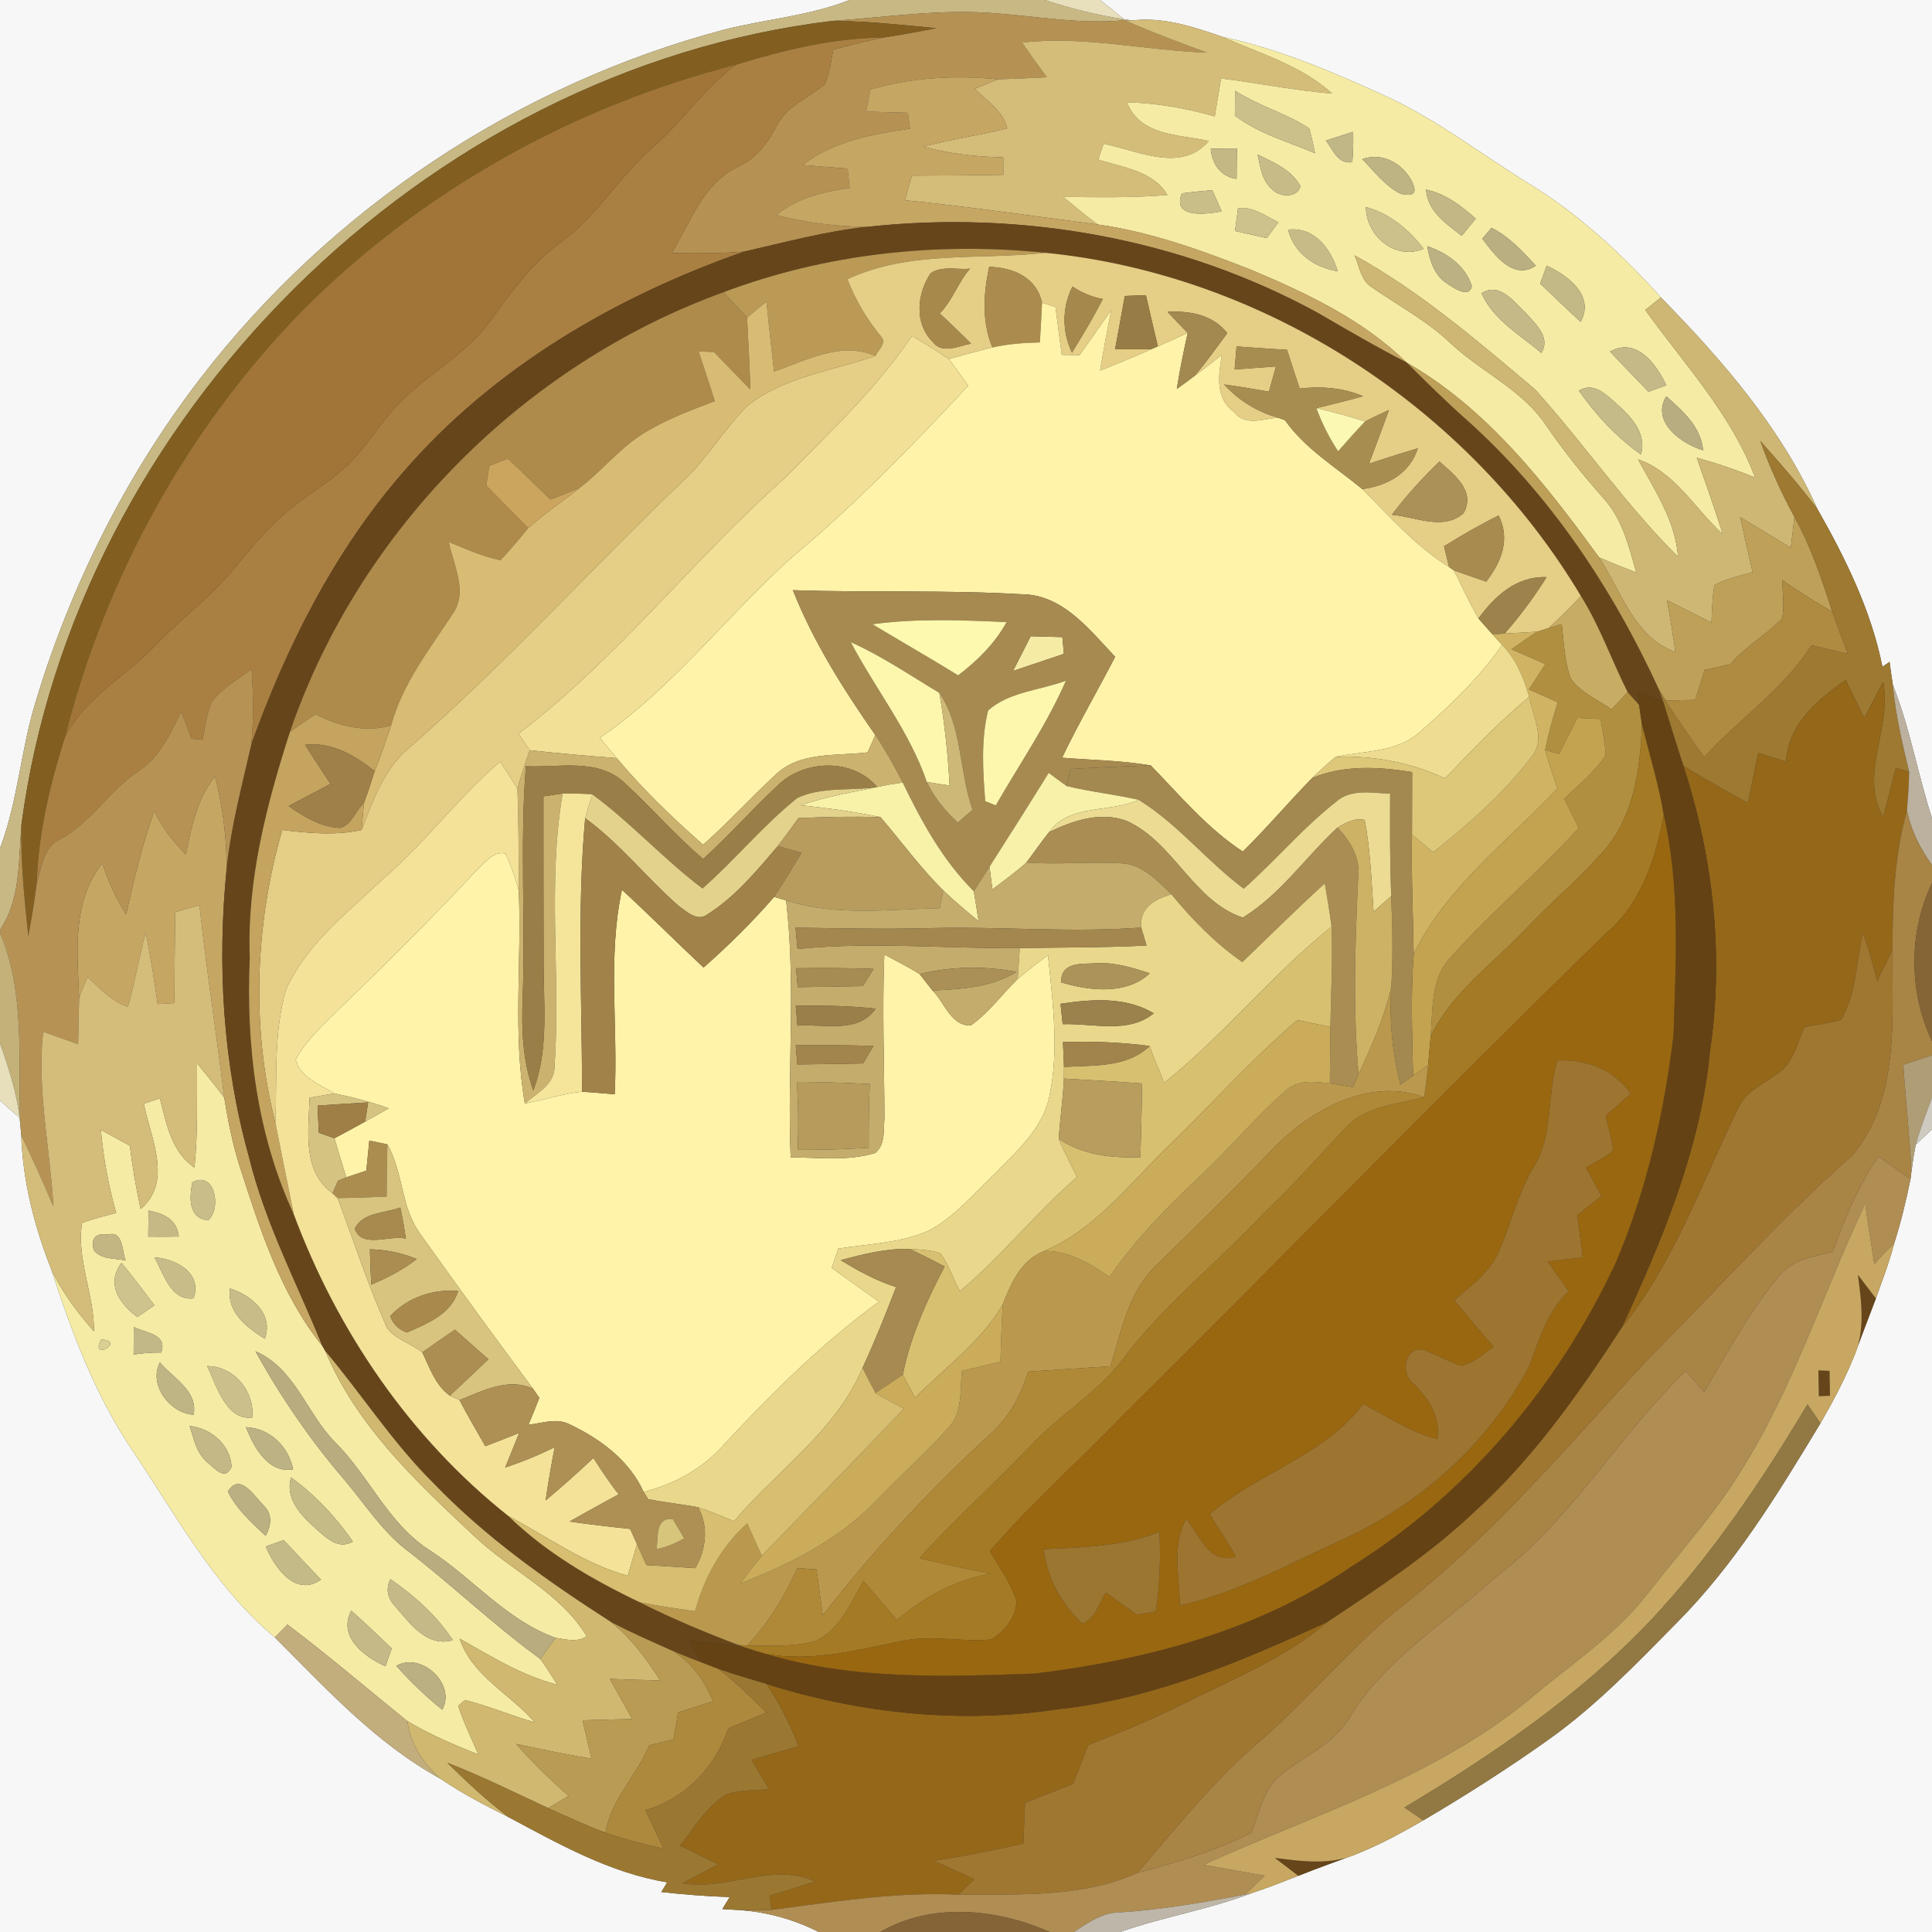 <?xml version="1.0" encoding="UTF-8" ?>
<!DOCTYPE svg PUBLIC "-//W3C//DTD SVG 1.1//EN" "http://www.w3.org/Graphics/SVG/1.1/DTD/svg11.dtd">
<svg width="250pt" height="250pt" viewBox="0 0 250 250" version="1.1" xmlns="http://www.w3.org/2000/svg">
<rect x="0" y="0" width="250" height="250" fill="#333333" stroke="none"/>
<g id="#f7f7f7ff">
<path fill="#f7f7f7" opacity="1.00" d=" M 0.00 0.00 L 109.94 0.00 C 104.76 2.05 99.17 2.46 93.81 3.81 C 67.05 10.88 42.82 27.00 25.94 48.94 C 16.38 61.36 9.22 75.60 4.68 90.60 C 2.69 96.89 2.35 103.58 0.00 109.77 L 0.00 0.00 Z" />
<path fill="#f7f7f7" opacity="1.00" d=" M 142.33 0.00 L 250.00 0.00 L 250.00 105.89 C 248.16 100.19 247.16 94.24 244.94 88.65 C 244.78 87.65 244.63 86.64 244.51 85.64 C 244.20 85.85 243.90 86.07 243.59 86.29 C 242.13 79.00 238.82 72.28 235.17 65.86 C 230.49 55.38 222.88 46.62 214.92 38.49 C 209.96 32.96 204.46 27.86 198.12 23.94 C 191.94 20.14 186.17 15.64 179.58 12.56 C 172.67 9.39 165.64 6.37 158.18 4.77 C 154.42 3.46 150.51 2.16 146.47 2.65 L 145.42 2.48 C 144.41 1.63 143.38 0.80 142.33 0.00 Z" />
<path fill="#f7f7f7" opacity="1.00" d=" M 0.00 142.40 C 0.83 143.16 1.67 143.91 2.53 144.64 L 2.61 145.33 C 2.65 145.72 2.72 146.50 2.75 146.88 C 2.95 152.90 4.46 158.77 6.67 164.35 C 9.24 172.31 12.22 180.24 16.85 187.26 C 22.64 195.79 27.53 205.15 35.56 211.88 C 42.22 218.52 48.63 225.58 56.98 230.16 C 59.79 232.08 62.82 233.64 65.86 235.17 C 72.38 238.64 78.94 242.36 86.33 243.57 C 86.08 243.99 85.83 244.41 85.58 244.83 C 88.52 245.15 91.46 245.39 94.42 245.48 C 94.10 245.99 93.78 246.51 93.47 247.03 C 93.83 247.05 94.55 247.10 94.91 247.12 C 98.75 247.28 102.51 248.25 105.94 250.00 L 0.00 250.00 L 0.00 142.40 Z" />
<path fill="#f7f7f7" opacity="1.00" d=" M 247.90 148.11 C 248.42 147.62 249.47 146.62 250.00 146.13 L 250.00 250.00 L 144.93 250.00 C 150.54 248.03 156.46 247.09 162.01 244.95 C 164.04 244.29 166.02 243.50 168.00 242.73 C 170.60 241.69 173.25 240.77 175.87 239.77 C 178.75 238.60 181.48 237.10 184.18 235.55 C 189.68 232.32 195.06 228.88 200.26 225.19 C 206.43 220.83 211.68 215.36 216.96 210.00 C 224.49 202.44 230.08 193.26 235.56 184.18 C 237.11 181.49 238.59 178.74 239.77 175.86 C 240.76 173.25 241.73 170.63 242.74 168.02 C 243.57 165.67 244.48 163.34 245.10 160.92 C 245.97 158.18 246.65 155.38 247.22 152.57 L 247.34 151.59 C 247.49 150.42 247.67 149.26 247.90 148.11 Z" />
</g>
<g id="#c8b884ff">
<path fill="#c8b884" opacity="1.00" d=" M 109.94 0.00 L 135.22 0.00 C 138.55 1.10 141.95 1.95 145.42 2.48 L 146.47 2.65 L 145.54 2.61 C 140.01 3.17 134.52 2.15 129.02 1.74 C 121.91 1.11 114.82 2.23 107.74 2.70 C 54.95 9.02 9.72 54.11 2.77 106.74 C 2.39 111.35 2.70 116.31 0.00 120.33 L 0.00 109.77 C 2.35 103.58 2.69 96.89 4.68 90.60 C 9.22 75.60 16.38 61.36 25.94 48.94 C 42.82 27.00 67.05 10.88 93.81 3.81 C 99.17 2.46 104.76 2.05 109.94 0.00 Z" />
</g>
<g id="#e8dfbcff">
<path fill="#e8dfbc" opacity="1.00" d=" M 135.22 0.00 L 142.33 0.00 C 143.38 0.80 144.41 1.63 145.42 2.48 C 141.95 1.95 138.55 1.10 135.22 0.00 Z" />
</g>
<g id="#b59253ff">
<path fill="#b59253" opacity="1.00" d=" M 107.74 2.70 C 114.82 2.23 121.91 1.11 129.02 1.74 C 134.52 2.15 140.01 3.17 145.54 2.61 C 149.01 4.18 152.60 5.48 156.17 6.81 C 148.18 6.53 140.28 4.59 132.26 5.51 C 133.31 7.01 134.34 8.54 135.47 9.99 C 133.38 10.11 131.28 10.19 129.19 10.26 C 123.63 9.73 118.00 9.99 112.62 11.59 C 112.44 12.54 112.26 13.49 112.08 14.44 C 113.88 14.49 115.68 14.54 117.48 14.59 C 117.55 15.11 117.69 16.14 117.76 16.65 C 112.88 17.35 107.86 18.29 103.84 21.35 C 105.78 21.52 107.73 21.67 109.68 21.81 C 109.77 22.65 109.85 23.48 109.94 24.32 C 106.56 24.82 103.14 25.59 100.45 27.84 C 104.31 28.81 108.28 29.34 112.26 29.35 C 106.86 29.91 101.60 31.35 96.32 32.55 C 93.20 32.81 90.06 32.79 86.93 32.75 C 89.36 28.72 91.01 23.67 95.58 21.53 C 97.83 20.48 99.35 18.54 100.47 16.37 C 101.70 13.72 104.62 12.72 106.71 10.92 C 107.37 9.51 107.51 7.92 107.83 6.42 C 109.98 5.86 112.14 5.31 114.32 4.86 C 116.61 4.50 118.89 4.09 121.17 3.65 C 116.70 3.22 112.23 2.73 107.74 2.70 Z" />
</g>
<g id="#d4bc79ff">
<path fill="#d4bc79" opacity="1.00" d=" M 146.47 2.65 C 150.51 2.16 154.42 3.46 158.18 4.77 C 163.05 6.93 168.36 8.45 172.40 12.11 C 167.57 11.72 162.81 10.75 158.01 10.15 C 157.74 11.79 157.47 13.43 157.19 15.07 C 153.49 14.00 149.68 13.34 145.83 13.24 C 147.56 17.64 152.55 17.37 156.42 18.24 C 152.85 22.45 147.22 19.46 142.81 18.61 C 142.58 19.29 142.35 19.97 142.12 20.65 C 145.31 21.66 149.24 22.12 151.07 25.23 C 146.59 25.62 142.09 25.52 137.60 25.48 C 139.06 26.70 140.53 27.92 142.06 29.05 C 133.74 27.98 125.44 26.74 117.09 25.91 C 117.39 24.84 117.69 23.78 117.99 22.72 C 121.93 22.72 125.88 22.68 129.83 22.62 C 129.83 22.05 129.83 20.92 129.82 20.35 C 126.33 20.31 122.85 19.89 119.47 18.98 C 123.05 17.99 126.74 17.52 130.33 16.61 C 129.80 14.33 127.67 13.04 126.12 11.49 C 127.14 11.07 128.15 10.64 129.19 10.26 C 131.28 10.19 133.38 10.11 135.47 9.99 C 134.34 8.54 133.31 7.01 132.26 5.51 C 140.28 4.59 148.18 6.53 156.17 6.81 C 152.60 5.48 149.01 4.18 145.54 2.61 L 146.47 2.65 Z" />
</g>
<g id="#825f20ff">
<path fill="#825f20" opacity="1.00" d=" M 2.77 106.74 C 9.72 54.11 54.95 9.02 107.74 2.70 C 112.23 2.73 116.70 3.22 121.17 3.65 C 118.89 4.09 116.61 4.50 114.32 4.86 C 107.81 4.91 101.49 6.47 95.30 8.35 C 74.19 13.72 54.54 24.71 39.15 40.15 C 24.23 55.41 13.61 74.71 8.40 95.39 C 6.46 101.53 4.95 107.81 4.76 114.27 C 4.46 116.58 4.09 118.88 3.66 121.17 C 3.17 116.37 2.65 111.56 2.77 106.74 Z" />
</g>
<g id="#aa8042ff">
<path fill="#aa8042" opacity="1.00" d=" M 95.30 8.35 C 101.49 6.47 107.81 4.91 114.32 4.86 C 112.14 5.31 109.98 5.86 107.83 6.42 C 107.51 7.92 107.37 9.51 106.71 10.92 C 104.62 12.72 101.70 13.72 100.47 16.37 C 99.35 18.54 97.83 20.48 95.58 21.53 C 91.01 23.67 89.36 28.72 86.93 32.75 C 90.06 32.79 93.20 32.81 96.32 32.55 C 79.61 38.38 63.79 47.62 52.15 61.13 C 43.25 71.35 37.08 83.64 32.52 96.32 C 32.83 93.08 32.77 89.82 32.56 86.58 C 30.79 87.94 28.68 89.04 27.37 90.91 C 26.73 92.44 26.55 94.11 26.21 95.72 C 25.86 95.69 25.15 95.63 24.79 95.60 C 24.34 94.43 23.89 93.27 23.45 92.10 C 22.02 94.92 20.71 98.02 17.92 99.77 C 14.12 102.33 11.75 106.53 7.63 108.68 C 5.57 109.75 5.39 112.30 4.76 114.27 C 4.95 107.81 6.46 101.53 8.40 95.39 C 11.04 90.16 16.45 87.44 20.33 83.30 C 22.31 81.26 24.45 79.40 26.56 77.50 C 30.26 74.20 32.87 69.87 36.64 66.64 C 38.98 64.58 41.68 63.01 44.06 61.03 C 46.63 58.89 48.35 55.98 50.50 53.46 C 54.27 48.88 59.99 46.36 63.47 41.49 C 66.11 37.87 68.76 34.15 72.42 31.46 C 77.29 27.99 80.25 22.64 84.77 18.80 C 88.51 15.54 91.23 11.24 95.30 8.35 Z" />
</g>
<g id="#f5eba4ff">
<path fill="#f5eba4" opacity="1.00" d=" M 158.18 4.77 C 165.64 6.37 172.67 9.39 179.58 12.56 C 186.17 15.64 191.94 20.14 198.12 23.94 C 204.46 27.86 209.96 32.96 214.92 38.49 C 214.42 38.90 213.40 39.71 212.90 40.11 C 217.93 47.13 224.02 53.57 227.11 61.79 C 224.64 60.79 222.12 59.94 219.56 59.23 C 220.70 62.52 221.89 65.79 222.91 69.11 C 219.30 65.83 216.80 61.12 211.96 59.44 C 214.12 63.45 216.79 67.36 217.14 72.05 C 210.38 65.36 204.99 57.43 198.63 50.39 C 191.22 44.14 183.81 37.75 175.28 33.04 C 175.94 34.49 176.07 36.33 177.59 37.22 C 180.97 39.57 184.65 41.51 187.66 44.37 C 191.61 48.10 196.90 50.36 200.01 54.96 C 202.29 58.31 204.82 61.47 207.51 64.49 C 209.93 67.15 210.78 70.72 211.73 74.08 C 210.11 73.45 208.49 72.83 206.91 72.12 C 199.97 62.59 192.43 52.87 182.04 46.93 C 176.40 41.41 169.18 37.99 162.00 34.96 C 155.55 32.42 148.96 30.02 142.06 29.05 C 140.53 27.92 139.06 26.70 137.60 25.48 C 142.09 25.52 146.59 25.62 151.07 25.23 C 149.24 22.12 145.31 21.66 142.12 20.65 C 142.35 19.97 142.58 19.29 142.81 18.61 C 147.22 19.46 152.85 22.45 156.42 18.24 C 152.55 17.37 147.56 17.64 145.83 13.24 C 149.68 13.34 153.49 14.00 157.19 15.07 C 157.47 13.43 157.74 11.79 158.01 10.15 C 162.81 10.75 167.57 11.72 172.40 12.11 C 168.36 8.45 163.05 6.93 158.18 4.77 M 159.82 11.74 C 159.81 12.54 159.80 14.15 159.79 14.95 C 162.85 17.30 166.67 18.33 170.17 19.83 C 169.95 18.75 169.70 17.67 169.41 16.61 C 166.42 14.64 162.84 13.70 159.82 11.74 M 171.58 18.18 C 172.50 19.40 173.11 21.28 174.99 20.99 C 175.10 19.68 175.13 18.37 175.10 17.06 C 173.93 17.43 172.75 17.80 171.58 18.18 M 156.67 19.23 C 156.81 21.19 157.96 22.87 160.02 23.15 C 160.02 21.83 160.04 20.52 160.06 19.21 C 159.21 19.21 157.52 19.22 156.67 19.23 M 162.73 19.98 C 163.09 21.55 163.27 23.38 164.60 24.48 C 165.45 25.53 167.95 25.67 168.27 24.09 C 167.14 21.94 164.77 21.03 162.73 19.98 M 176.29 20.59 C 177.81 22.18 179.20 24.03 181.20 25.05 C 182.99 25.51 183.47 24.95 182.65 23.37 C 181.44 21.11 178.83 19.67 176.29 20.59 M 152.93 25.02 C 151.60 28.32 156.12 27.73 158.08 27.35 C 157.78 26.66 157.18 25.29 156.88 24.61 C 155.56 24.71 154.24 24.85 152.93 25.02 M 184.53 24.53 C 184.74 27.37 187.10 28.93 189.15 30.51 C 189.76 29.77 190.36 29.03 190.96 28.30 C 189.09 26.62 187.04 25.07 184.53 24.53 M 160.20 26.93 C 160.10 27.67 159.91 29.15 159.81 29.89 C 161.18 30.19 162.55 30.50 163.92 30.81 C 164.30 30.30 165.05 29.27 165.43 28.76 C 163.76 27.97 162.15 26.70 160.20 26.93 M 176.74 26.79 C 176.80 30.57 180.53 33.73 184.22 32.19 C 182.30 29.69 179.83 27.63 176.74 26.79 M 166.67 29.71 C 167.47 32.79 170.07 34.61 173.10 35.10 C 172.19 32.16 170.13 29.35 166.67 29.71 M 191.82 30.89 C 193.38 32.97 195.82 36.35 198.74 34.38 C 197.03 32.54 195.29 30.62 193.00 29.48 C 192.71 29.83 192.12 30.54 191.82 30.89 M 184.69 31.85 C 185.01 33.73 185.58 35.64 187.29 36.72 C 188.09 37.23 190.09 38.67 190.46 37.03 C 189.61 34.36 187.22 32.72 184.69 31.85 M 200.14 34.38 C 199.93 34.96 199.51 36.12 199.30 36.70 C 201.04 38.35 202.76 40.02 204.53 41.65 C 206.41 38.25 202.87 35.63 200.14 34.38 M 191.71 37.94 C 193.21 41.37 196.70 43.34 199.46 45.68 C 200.70 43.62 198.66 41.91 197.44 40.48 C 195.84 39.03 194.09 36.47 191.71 37.94 M 208.34 45.49 C 209.97 47.24 211.64 48.96 213.31 50.69 C 213.89 50.48 215.04 50.07 215.62 49.86 C 214.35 47.13 211.74 43.57 208.34 45.49 M 204.31 50.56 C 206.53 53.72 209.17 56.58 212.34 58.81 C 213.09 56.25 211.27 54.15 209.53 52.56 C 208.09 51.33 206.36 49.27 204.31 50.56 M 220.38 58.27 C 220.10 55.21 217.76 53.20 215.62 51.28 C 213.60 54.57 217.58 57.43 220.38 58.27 Z" />
<path fill="#f5eba4" opacity="1.00" d=" M 133.37 82.33 C 134.73 82.36 136.10 82.40 137.47 82.44 C 137.52 82.98 137.62 84.07 137.67 84.61 C 135.47 85.34 133.28 86.08 131.09 86.82 C 131.85 85.32 132.61 83.83 133.37 82.33 Z" />
<path fill="#f5eba4" opacity="1.00" d=" M 25.50 137.60 C 26.70 139.06 27.91 140.53 29.02 142.06 C 29.50 145.02 30.08 147.97 30.99 150.84 C 33.62 159.01 36.28 167.42 41.74 174.21 L 42.11 174.85 C 46.11 184.45 53.84 191.74 61.30 198.70 C 66.00 203.23 72.46 206.00 75.92 211.73 C 74.71 212.57 73.24 212.14 71.91 211.94 C 65.47 209.64 61.12 204.13 55.49 200.53 C 50.20 197.09 47.75 190.99 43.37 186.63 C 39.66 182.89 38.20 177.08 33.05 174.85 C 36.32 180.75 40.16 186.36 44.56 191.48 C 47.13 194.51 49.30 197.94 52.44 200.44 C 58.42 205.01 63.84 210.26 69.93 214.68 C 70.70 215.76 71.40 216.87 72.11 218.00 C 67.54 216.83 63.53 214.33 59.47 212.03 C 61.10 216.89 66.02 219.18 69.19 222.88 C 66.15 222.00 63.24 220.75 60.17 219.99 C 59.95 220.18 59.51 220.55 59.29 220.73 C 59.99 222.89 60.99 224.94 61.90 227.03 C 58.75 225.79 55.63 224.45 52.72 222.72 C 47.55 218.55 42.50 214.21 37.20 210.22 C 36.79 210.63 35.97 211.46 35.56 211.88 C 27.53 205.15 22.64 195.79 16.85 187.26 C 12.22 180.24 9.24 172.31 6.67 164.35 C 8.08 167.26 10.02 169.86 12.16 172.27 C 12.21 167.54 9.86 162.93 10.62 158.25 C 12.06 157.71 13.55 157.33 15.04 156.96 C 14.03 153.45 13.38 149.85 13.05 146.21 C 14.30 146.89 15.55 147.56 16.80 148.26 C 17.14 151.01 17.61 153.74 18.20 156.45 C 22.42 152.87 19.46 147.23 18.61 142.81 C 19.30 142.58 20.00 142.35 20.69 142.12 C 21.54 145.39 22.16 149.03 25.16 151.09 C 25.62 146.61 25.47 142.10 25.50 137.60 M 24.89 152.98 C 24.50 154.95 24.33 157.65 26.94 157.91 C 28.69 156.37 27.84 151.45 24.89 152.98 M 19.22 156.64 C 19.21 157.49 19.19 159.18 19.18 160.02 C 20.50 160.03 21.82 160.03 23.14 160.01 C 22.89 157.78 21.20 157.03 19.22 156.64 M 12.13 161.78 C 13.13 163.02 14.88 162.79 16.27 163.12 C 15.77 161.99 15.97 159.20 14.01 159.75 C 12.37 159.53 11.74 160.21 12.13 161.78 M 19.98 162.70 C 21.16 164.72 22.06 168.38 25.05 168.00 C 26.21 164.70 22.73 162.88 19.98 162.70 M 17.76 170.42 C 18.31 170.04 19.43 169.29 19.99 168.91 C 18.59 167.05 17.19 165.20 15.72 163.41 C 13.67 166.14 15.46 168.69 17.76 170.42 M 29.74 166.72 C 29.38 169.87 31.91 171.73 34.26 173.24 C 35.46 170.03 32.50 167.57 29.74 166.72 M 17.31 171.71 C 17.30 172.60 17.29 174.38 17.29 175.28 C 18.47 175.09 19.66 175.01 20.86 175.02 C 21.72 172.61 18.82 172.49 17.31 171.71 M 13.09 173.33 C 11.52 176.28 16.44 173.50 13.09 173.33 M 25.05 183.06 C 25.65 179.99 22.38 178.31 20.69 176.30 C 19.16 179.22 22.05 182.92 25.05 183.06 M 26.80 176.77 C 28.00 179.23 29.26 183.87 32.63 183.42 C 32.99 180.04 30.26 176.77 26.80 176.77 M 24.54 184.52 C 25.09 186.18 25.42 188.07 26.85 189.24 C 27.81 190.03 29.15 191.69 29.96 189.81 C 29.86 187.00 27.27 184.78 24.54 184.52 M 31.83 184.67 C 32.81 187.20 34.68 190.70 37.93 190.13 C 37.33 187.16 34.91 184.81 31.83 184.67 M 29.48 193.00 C 30.61 195.29 32.54 197.03 34.38 198.74 C 35.06 197.50 35.31 195.96 34.18 194.89 C 32.94 193.64 31.04 190.45 29.48 193.00 M 40.47 197.44 C 41.90 198.67 43.61 200.70 45.66 199.47 C 43.45 196.31 40.81 193.44 37.66 191.19 C 36.89 193.74 38.73 195.85 40.47 197.44 M 34.38 200.12 C 35.52 202.80 38.25 206.74 41.53 204.40 C 39.90 202.72 38.33 200.98 36.70 199.29 C 36.12 199.50 34.96 199.91 34.38 200.12 M 51.12 207.83 C 53.01 210.03 55.24 213.21 58.59 212.24 C 56.52 209.05 53.64 206.51 50.53 204.34 C 49.86 205.57 50.16 206.86 51.12 207.83 M 49.88 215.62 C 50.08 215.04 50.49 213.88 50.69 213.30 C 48.96 211.65 47.23 210.00 45.45 208.41 C 43.69 211.79 47.09 214.36 49.88 215.62 M 51.28 215.56 C 53.11 217.61 55.09 219.52 57.23 221.24 C 59.07 217.89 54.48 213.71 51.28 215.56 Z" />
</g>
<g id="#a17537ff">
<path fill="#a17537" opacity="1.00" d=" M 39.15 40.15 C 54.54 24.71 74.19 13.72 95.30 8.35 C 91.23 11.24 88.51 15.54 84.77 18.80 C 80.25 22.64 77.29 27.99 72.42 31.46 C 68.76 34.15 66.11 37.87 63.47 41.49 C 59.99 46.36 54.27 48.88 50.50 53.46 C 48.35 55.98 46.63 58.89 44.06 61.03 C 41.68 63.01 38.98 64.58 36.64 66.64 C 32.87 69.87 30.26 74.20 26.56 77.50 C 24.45 79.40 22.31 81.26 20.33 83.30 C 16.45 87.44 11.04 90.16 8.40 95.39 C 13.61 74.71 24.23 55.41 39.15 40.15 Z" />
</g>
<g id="#c6a663ff">
<path fill="#c6a663" opacity="1.00" d=" M 112.62 11.59 C 118.00 9.99 123.63 9.73 129.19 10.26 C 128.15 10.64 127.14 11.07 126.12 11.49 C 127.67 13.04 129.80 14.33 130.33 16.61 C 126.74 17.52 123.05 17.99 119.47 18.98 C 122.85 19.89 126.33 20.31 129.82 20.35 C 129.83 20.92 129.83 22.05 129.83 22.62 C 125.88 22.68 121.93 22.72 117.99 22.72 C 117.69 23.78 117.39 24.84 117.09 25.91 C 125.44 26.74 133.74 27.98 142.06 29.05 C 148.96 30.02 155.55 32.42 162.00 34.96 C 169.18 37.99 176.40 41.41 182.04 46.93 C 178.12 44.92 174.31 42.69 170.50 40.48 C 152.85 30.82 132.20 27.18 112.26 29.35 C 108.28 29.34 104.31 28.81 100.45 27.84 C 103.14 25.59 106.56 24.82 109.94 24.32 C 109.85 23.48 109.77 22.65 109.68 21.81 C 107.73 21.67 105.78 21.52 103.84 21.35 C 107.86 18.29 112.88 17.35 117.76 16.65 C 117.69 16.14 117.55 15.11 117.48 14.59 C 115.68 14.54 113.88 14.49 112.08 14.44 C 112.26 13.49 112.44 12.54 112.62 11.59 Z" />
<path fill="#c6a663" opacity="1.00" d=" M 24.04 110.55 C 24.79 107.01 25.48 103.33 27.83 100.46 C 28.80 104.32 29.32 108.28 29.34 112.26 C 28.08 124.78 28.83 137.62 32.23 149.75 C 34.32 158.31 38.46 166.10 41.74 174.21 C 36.28 167.42 33.62 159.01 30.99 150.84 C 30.08 147.97 29.50 145.02 29.02 142.06 C 28.01 133.75 26.71 125.47 25.81 117.14 C 24.77 117.43 23.73 117.72 22.68 118.01 C 22.62 121.94 22.58 125.87 22.56 129.80 C 22.02 129.83 20.94 129.89 20.40 129.92 C 19.95 126.81 19.48 123.71 18.85 120.64 C 18.02 123.83 17.45 127.10 16.54 130.27 C 14.43 129.57 12.91 127.90 11.33 126.44 C 10.92 127.33 10.55 128.23 10.24 129.17 C 10.00 123.25 9.28 116.65 13.25 111.70 C 13.98 114.03 15.01 116.26 16.32 118.33 C 17.33 113.80 18.41 109.29 19.98 104.92 C 20.92 107.07 22.41 108.88 24.04 110.55 Z" />
</g>
<g id="#ccc08aff">
<path fill="#ccc08a" opacity="1.00" d=" M 159.82 11.74 C 162.84 13.70 166.42 14.64 169.41 16.61 C 169.70 17.67 169.95 18.75 170.17 19.83 C 166.67 18.33 162.85 17.30 159.79 14.95 C 159.80 14.15 159.81 12.54 159.82 11.74 Z" />
</g>
<g id="#c0b686ff">
<path fill="#c0b686" opacity="1.00" d=" M 171.58 18.18 C 172.75 17.80 173.93 17.43 175.10 17.06 C 175.13 18.37 175.10 19.68 174.99 20.99 C 173.11 21.28 172.50 19.40 171.58 18.18 Z" />
</g>
<g id="#c4b884ff">
<path fill="#c4b884" opacity="1.00" d=" M 156.67 19.23 C 157.52 19.22 159.21 19.21 160.06 19.21 C 160.04 20.52 160.02 21.83 160.02 23.15 C 157.96 22.87 156.81 21.19 156.67 19.23 Z" />
</g>
<g id="#c7bc88ff">
<path fill="#c7bc88" opacity="1.00" d=" M 162.73 19.98 C 164.77 21.03 167.14 21.94 168.27 24.09 C 167.95 25.67 165.45 25.53 164.60 24.48 C 163.27 23.38 163.09 21.55 162.73 19.98 Z" />
<path fill="#c7bc88" opacity="1.00" d=" M 166.67 29.71 C 170.13 29.35 172.19 32.16 173.10 35.10 C 170.07 34.61 167.47 32.79 166.67 29.71 Z" />
</g>
<g id="#beb483ff">
<path fill="#beb483" opacity="1.00" d=" M 176.29 20.59 C 178.83 19.67 181.44 21.11 182.65 23.37 C 183.47 24.95 182.99 25.51 181.20 25.05 C 179.20 24.03 177.81 22.18 176.29 20.59 Z" />
</g>
<g id="#c9bd88ff">
<path fill="#c9bd88" opacity="1.00" d=" M 152.93 25.02 C 154.24 24.85 155.56 24.71 156.88 24.61 C 157.18 25.29 157.78 26.66 158.08 27.35 C 156.12 27.73 151.60 28.32 152.93 25.02 Z" />
</g>
<g id="#c2b785ff">
<path fill="#c2b785" opacity="1.00" d=" M 184.53 24.53 C 187.04 25.07 189.09 26.62 190.96 28.30 C 190.36 29.03 189.76 29.77 189.15 30.51 C 187.10 28.93 184.74 27.37 184.53 24.53 Z" />
</g>
<g id="#cec28cff">
<path fill="#cec28c" opacity="1.00" d=" M 160.20 26.93 C 162.15 26.70 163.76 27.97 165.43 28.76 C 165.05 29.27 164.30 30.30 163.92 30.81 C 162.55 30.50 161.18 30.19 159.81 29.89 C 159.91 29.15 160.10 27.67 160.20 26.93 Z" />
</g>
<g id="#ccc08bff">
<path fill="#ccc08b" opacity="1.00" d=" M 176.74 26.79 C 179.83 27.63 182.30 29.69 184.22 32.19 C 180.53 33.73 176.80 30.57 176.74 26.79 Z" />
</g>
<g id="#67451aff">
<path fill="#67451a" opacity="1.00" d=" M 112.26 29.35 C 132.20 27.18 152.85 30.82 170.50 40.48 C 174.31 42.69 178.12 44.92 182.04 46.93 C 184.55 49.43 187.08 51.92 189.73 54.28 C 200.51 63.90 208.68 76.17 214.68 89.25 C 214.81 89.64 215.08 90.42 215.21 90.80 C 214.09 90.34 212.97 89.87 211.86 89.40 C 211.92 89.86 212.04 90.77 212.10 91.22 C 211.73 90.81 210.99 89.98 210.62 89.56 C 208.54 85.45 207.04 81.05 204.58 77.14 C 190.00 52.71 163.64 35.52 135.28 32.71 C 121.22 31.28 106.87 32.82 93.62 37.81 C 67.76 47.17 46.42 68.66 37.52 94.70 C 34.47 104.16 31.93 113.96 32.32 123.99 C 31.81 135.27 33.22 146.76 38.00 157.09 C 43.63 172.22 53.06 186.09 65.77 196.16 C 70.68 200.94 76.64 204.40 82.79 207.34 C 86.92 209.44 91.21 211.21 95.54 212.86 L 96.25 213.13 C 93.90 212.78 91.54 212.54 89.18 212.30 C 89.74 213.25 90.29 214.20 90.85 215.15 C 89.61 214.68 88.38 214.19 87.16 213.68 C 84.43 212.45 81.68 211.28 79.04 209.87 C 70.86 204.61 62.84 198.96 56.09 191.92 C 50.84 186.73 46.85 180.48 42.11 174.85 L 41.74 174.21 C 38.46 166.10 34.32 158.31 32.23 149.75 C 28.83 137.62 28.08 124.78 29.34 112.26 C 29.89 106.86 31.33 101.61 32.52 96.32 C 37.08 83.64 43.25 71.35 52.15 61.13 C 63.79 47.62 79.61 38.38 96.32 32.55 C 101.60 31.35 106.86 29.91 112.26 29.35 Z" />
<path fill="#67451a" opacity="1.00" d=" M 240.41 164.96 C 241.19 165.97 241.96 167.00 242.74 168.02 C 241.73 170.63 240.76 173.25 239.77 175.86 C 241.41 172.42 240.90 168.59 240.41 164.96 Z" />
<path fill="#67451a" opacity="1.00" d=" M 235.30 177.33 C 235.66 177.34 236.38 177.38 236.74 177.39 C 236.76 178.46 236.78 179.53 236.80 180.61 C 236.44 180.62 235.72 180.65 235.36 180.67 C 235.34 179.55 235.32 178.44 235.30 177.33 Z" />
<path fill="#67451a" opacity="1.00" d=" M 164.96 240.41 C 168.59 240.88 172.42 241.41 175.87 239.77 C 173.25 240.77 170.60 241.69 168.00 242.73 C 166.99 241.95 165.97 241.19 164.96 240.41 Z" />
</g>
<g id="#b9af80ff">
<path fill="#b9af80" opacity="1.00" d=" M 191.82 30.89 C 192.12 30.54 192.71 29.83 193.00 29.48 C 195.29 30.62 197.03 32.54 198.74 34.38 C 195.82 36.35 193.38 32.97 191.82 30.89 Z" />
</g>
<g id="#ba9a55ff">
<path fill="#ba9a55" opacity="1.00" d=" M 93.62 37.81 C 106.87 32.82 121.22 31.28 135.28 32.71 C 126.73 33.68 117.68 32.36 109.66 36.13 C 110.70 38.89 112.25 41.42 114.12 43.68 C 114.68 44.53 113.59 45.32 113.29 46.05 C 108.77 44.15 104.36 46.62 100.15 48.08 C 99.81 45.07 99.49 42.06 99.17 39.04 C 98.34 39.73 97.51 40.41 96.67 41.10 C 95.65 40.00 94.63 38.91 93.62 37.81 Z" />
</g>
<g id="#bbb182ff">
<path fill="#bbb182" opacity="1.00" d=" M 184.69 31.85 C 187.22 32.72 189.61 34.36 190.46 37.03 C 190.09 38.67 188.09 37.23 187.29 36.72 C 185.58 35.64 185.01 33.73 184.69 31.85 Z" />
</g>
<g id="#e5ce85ff">
<path fill="#e5ce85" opacity="1.00" d=" M 109.66 36.13 C 117.68 32.36 126.73 33.68 135.28 32.71 C 163.64 35.52 190.00 52.71 204.58 77.14 C 203.22 78.55 201.86 79.96 200.40 81.27 C 200.02 81.39 199.26 81.63 198.88 81.75 C 197.49 81.83 196.10 81.91 194.70 81.98 C 196.70 79.70 198.51 77.25 200.13 74.68 C 196.25 74.54 193.45 77.10 191.31 80.03 C 190.11 78.02 189.18 75.86 188.11 73.79 C 189.50 74.30 190.90 74.77 192.31 75.26 C 194.27 72.74 195.47 69.78 193.92 66.71 C 191.50 67.90 189.15 69.26 186.86 70.69 C 187.02 71.36 187.34 72.70 187.51 73.37 C 183.18 70.70 179.83 66.85 176.28 63.29 C 179.52 62.85 182.41 61.29 183.47 58.01 C 181.35 58.64 179.24 59.32 177.14 60.01 C 178.02 57.70 178.89 55.38 179.73 53.06 C 178.68 53.53 177.64 54.01 176.63 54.55 C 174.56 53.87 172.46 53.31 170.34 52.81 C 172.36 52.33 174.38 51.83 176.38 51.27 C 173.78 50.16 170.96 49.96 168.18 50.28 C 167.62 48.61 167.07 46.94 166.54 45.27 C 164.36 45.14 162.19 44.99 160.01 44.83 C 159.95 45.58 159.82 47.06 159.76 47.81 C 161.54 47.68 163.32 47.54 165.11 47.42 C 164.81 48.51 164.50 49.60 164.20 50.68 C 162.27 50.34 160.34 50.02 158.40 49.75 C 160.30 51.83 162.70 53.31 165.41 54.06 C 163.45 54.17 161.12 55.21 159.69 53.32 C 157.22 51.57 157.66 48.49 158.11 45.92 C 156.98 46.84 155.81 47.72 154.65 48.58 C 156.11 46.82 157.45 44.95 158.81 43.10 C 156.91 40.72 153.97 40.20 151.08 40.35 C 151.94 41.27 152.82 42.18 153.69 43.08 C 152.41 43.67 151.12 44.27 149.83 44.83 C 149.30 42.62 148.78 40.41 148.28 38.19 C 147.37 38.23 146.46 38.27 145.55 38.30 C 145.14 40.60 144.71 42.90 144.29 45.19 C 145.89 45.19 147.49 45.20 149.09 45.15 C 146.86 46.13 144.62 47.07 142.35 47.95 C 142.78 45.33 143.27 42.71 143.81 40.11 C 142.45 42.07 141.08 44.02 139.70 45.96 C 139.12 45.95 137.97 45.93 137.39 45.92 C 137.11 43.86 136.85 41.80 136.58 39.74 C 136.15 39.60 135.28 39.32 134.84 39.18 C 134.11 35.87 131.11 34.62 128.00 34.53 C 127.26 37.99 127.03 41.62 128.42 44.96 C 126.53 45.42 124.64 45.94 122.77 46.46 C 121.22 45.39 119.62 44.42 118.01 43.45 C 113.45 50.27 107.41 55.88 101.71 61.72 C 89.73 72.33 79.90 85.24 67.09 94.94 C 67.58 95.65 68.06 96.37 68.55 97.08 C 67.98 98.73 67.42 100.38 66.95 102.06 C 66.24 100.87 65.48 99.71 64.72 98.55 C 59.30 103.18 55.07 109.00 49.67 113.65 C 45.06 118.00 39.74 122.06 37.05 127.96 C 35.36 133.55 35.87 139.52 35.63 145.29 C 32.48 132.94 32.99 119.60 36.52 107.40 C 39.91 107.81 43.43 108.14 46.79 107.40 C 48.23 103.60 49.65 99.58 52.84 96.85 C 65.30 86.01 76.39 73.72 88.31 62.30 C 91.52 59.38 93.66 55.52 96.74 52.49 C 101.49 48.73 107.72 47.99 113.29 46.05 C 113.59 45.32 114.68 44.53 114.12 43.68 C 112.25 41.42 110.70 38.89 109.66 36.13 M 120.42 35.37 C 118.64 38.04 118.28 41.87 120.73 44.28 C 121.91 45.85 124.12 44.76 125.65 44.46 C 124.32 43.13 122.97 41.83 121.60 40.55 C 123.26 38.88 123.96 36.54 125.51 34.77 C 123.84 34.93 121.88 34.35 120.42 35.37 M 138.71 45.63 C 140.11 43.36 141.48 41.07 142.70 38.70 C 141.28 38.43 139.97 37.89 138.78 37.08 C 137.41 39.83 137.42 42.85 138.71 45.63 M 180.11 66.61 C 183.12 66.86 186.78 68.72 189.38 66.41 C 191.00 63.55 188.15 61.40 186.26 59.72 C 184.05 61.87 181.96 64.15 180.11 66.61 Z" />
</g>
<g id="#ceb774ff">
<path fill="#ceb774" opacity="1.00" d=" M 175.28 33.04 C 183.81 37.75 191.22 44.14 198.63 50.39 C 204.99 57.43 210.38 65.36 217.14 72.05 C 216.79 67.36 214.12 63.45 211.96 59.44 C 216.80 61.12 219.30 65.83 222.91 69.11 C 221.89 65.79 220.70 62.52 219.56 59.23 C 222.12 59.94 224.64 60.79 227.11 61.79 C 224.02 53.57 217.93 47.13 212.90 40.11 C 213.40 39.71 214.42 38.90 214.92 38.49 C 222.88 46.62 230.49 55.38 235.17 65.86 C 232.85 62.82 230.34 59.92 227.79 57.07 C 229.00 60.45 230.48 63.73 232.20 66.88 C 232.04 68.21 231.89 69.55 231.73 70.88 C 229.55 69.55 227.37 68.22 225.18 66.91 C 225.71 69.28 226.25 71.66 226.78 74.04 C 225.12 74.53 223.37 74.87 221.85 75.71 C 221.56 77.31 221.54 78.94 221.46 80.56 C 219.55 79.58 217.63 78.63 215.71 77.67 C 216.12 79.90 216.48 82.14 216.81 84.38 C 211.41 82.42 209.80 76.48 206.91 72.12 C 208.49 72.83 210.11 73.45 211.73 74.08 C 210.78 70.72 209.93 67.15 207.51 64.49 C 204.82 61.47 202.29 58.31 200.01 54.96 C 196.90 50.36 191.61 48.10 187.66 44.37 C 184.65 41.51 180.97 39.57 177.59 37.22 C 176.07 36.33 175.94 34.49 175.28 33.04 Z" />
</g>
<g id="#a8894cff">
<path fill="#a8894c" opacity="1.00" d=" M 120.42 35.37 C 121.88 34.35 123.84 34.93 125.51 34.77 C 123.96 36.54 123.26 38.88 121.60 40.55 C 122.97 41.83 124.32 43.13 125.65 44.46 C 124.12 44.76 121.91 45.85 120.73 44.28 C 118.28 41.87 118.64 38.04 120.42 35.37 Z" />
</g>
<g id="#ab8c4eff">
<path fill="#ab8c4e" opacity="1.00" d=" M 128.00 34.53 C 131.11 34.62 134.11 35.87 134.84 39.18 C 134.77 40.89 134.66 42.60 134.56 44.31 C 132.50 44.35 130.44 44.51 128.42 44.96 C 127.03 41.62 127.26 37.99 128.00 34.53 Z" />
</g>
<g id="#c3b986ff">
<path fill="#c3b986" opacity="1.00" d=" M 200.14 34.38 C 202.87 35.63 206.41 38.25 204.53 41.65 C 202.76 40.02 201.04 38.35 199.30 36.70 C 199.51 36.12 199.93 34.96 200.14 34.38 Z" />
</g>
<g id="#c4b987ff">
<path fill="#c4b987" opacity="1.00" d=" M 191.71 37.94 C 194.09 36.47 195.84 39.03 197.44 40.48 C 198.66 41.91 200.70 43.62 199.46 45.68 C 196.70 43.34 193.21 41.37 191.71 37.94 Z" />
<path fill="#c4b987" opacity="1.00" d=" M 208.34 45.49 C 211.74 43.57 214.35 47.13 215.62 49.86 C 215.04 50.07 213.89 50.48 213.31 50.69 C 211.64 48.96 209.97 47.24 208.34 45.49 Z" />
<path fill="#c4b987" opacity="1.00" d=" M 49.88 215.62 C 47.09 214.36 43.69 211.79 45.45 208.41 C 47.23 210.00 48.96 211.65 50.69 213.30 C 50.49 213.88 50.08 215.04 49.88 215.62 Z" />
</g>
<g id="#ae8b4bff">
<path fill="#ae8b4b" opacity="1.00" d=" M 37.52 94.70 C 46.42 68.66 67.76 47.17 93.62 37.81 C 94.63 38.91 95.65 40.00 96.67 41.10 C 96.83 44.20 97.01 47.30 97.10 50.41 C 95.52 48.80 93.95 47.18 92.39 45.55 C 91.89 45.53 90.90 45.50 90.40 45.48 C 91.10 47.63 91.83 49.76 92.50 51.91 C 89.26 53.13 85.99 54.36 83.05 56.22 C 80.07 58.14 77.84 60.96 75.04 63.11 C 73.78 63.66 72.50 64.16 71.23 64.65 C 69.41 62.87 67.57 61.10 65.73 59.34 C 64.92 59.66 64.11 59.97 63.30 60.29 C 63.21 60.92 63.02 62.20 62.93 62.83 C 64.73 64.67 66.54 66.51 68.36 68.33 C 67.20 69.75 66.02 71.15 64.77 72.49 C 62.43 72.03 60.26 71.02 58.07 70.13 C 58.68 73.14 60.60 76.60 58.56 79.46 C 55.55 84.06 52.06 88.47 50.61 93.88 C 47.23 94.83 43.85 93.97 40.81 92.42 C 39.71 93.17 38.62 93.94 37.52 94.70 Z" />
</g>
<g id="#a5884cff">
<path fill="#a5884c" opacity="1.00" d=" M 138.71 45.63 C 137.42 42.85 137.41 39.83 138.78 37.08 C 139.97 37.89 141.28 38.43 142.70 38.70 C 141.48 41.07 140.11 43.36 138.71 45.63 Z" />
</g>
<g id="#987c46ff">
<path fill="#987c46" opacity="1.00" d=" M 145.55 38.30 C 146.46 38.27 147.37 38.23 148.28 38.19 C 148.78 40.41 149.30 42.62 149.83 44.83 L 149.09 45.15 C 147.49 45.20 145.89 45.19 144.29 45.19 C 144.71 42.90 145.14 40.60 145.55 38.30 Z" />
</g>
<g id="#d9bc74ff">
<path fill="#d9bc74" opacity="1.00" d=" M 96.67 41.10 C 97.51 40.41 98.34 39.73 99.17 39.04 C 99.49 42.06 99.81 45.07 100.15 48.08 C 104.36 46.62 108.77 44.15 113.29 46.05 C 107.72 47.99 101.49 48.73 96.74 52.49 C 93.66 55.52 91.52 59.38 88.31 62.30 C 76.39 73.72 65.30 86.01 52.84 96.85 C 49.65 99.58 48.23 103.60 46.79 107.40 C 46.87 106.53 47.01 104.79 47.09 103.92 C 47.61 102.56 48.03 101.17 48.48 99.79 C 49.30 97.86 49.91 95.86 50.61 93.88 C 52.06 88.47 55.55 84.06 58.56 79.46 C 60.60 76.60 58.68 73.14 58.07 70.13 C 60.26 71.02 62.43 72.03 64.77 72.49 C 66.02 71.15 67.20 69.75 68.36 68.33 C 70.45 66.42 72.84 64.88 75.04 63.11 C 77.84 60.96 80.07 58.14 83.05 56.22 C 85.99 54.36 89.26 53.13 92.50 51.91 C 91.83 49.76 91.10 47.63 90.40 45.48 C 90.90 45.50 91.89 45.53 92.39 45.55 C 93.95 47.18 95.52 48.80 97.10 50.41 C 97.01 47.30 96.83 44.20 96.67 41.10 Z" />
</g>
<g id="#fff3a9ff">
<path fill="#fff3a9" opacity="1.00" d=" M 134.84 39.18 C 135.28 39.32 136.15 39.60 136.58 39.74 C 136.85 41.80 137.11 43.86 137.39 45.92 C 137.97 45.93 139.12 45.95 139.70 45.96 C 141.08 44.02 142.45 42.07 143.81 40.11 C 143.27 42.71 142.78 45.33 142.35 47.95 C 144.62 47.07 146.86 46.13 149.09 45.15 L 149.83 44.83 C 151.12 44.27 152.41 43.67 153.69 43.08 C 153.15 45.48 152.66 47.89 152.28 50.32 C 153.08 49.76 153.87 49.18 154.65 48.58 C 155.81 47.72 156.98 46.84 158.11 45.92 C 157.66 48.49 157.22 51.57 159.69 53.32 C 161.12 55.21 163.45 54.17 165.41 54.06 C 165.62 54.13 166.05 54.28 166.26 54.36 C 168.90 58.09 172.82 60.43 176.28 63.29 C 179.83 66.85 183.18 70.70 187.51 73.37 L 188.11 73.79 C 189.18 75.86 190.11 78.02 191.31 80.03 C 191.77 80.55 192.69 81.59 193.15 82.11 C 193.45 82.45 194.06 83.12 194.37 83.45 C 191.42 87.73 187.62 91.32 183.72 94.72 C 180.77 97.39 176.52 97.15 172.86 97.93 C 171.79 98.80 170.78 99.72 169.80 100.67 C 166.75 103.79 163.93 107.13 160.82 110.19 C 156.22 107.19 152.70 102.95 148.91 99.05 C 145.12 98.39 141.26 98.36 137.43 98.05 C 139.56 93.61 142.04 89.36 144.30 84.99 C 140.93 81.44 137.50 76.88 132.09 76.89 C 122.28 76.32 112.43 76.70 102.60 76.37 C 105.26 83.09 109.15 89.20 113.26 95.11 C 113.01 95.67 112.52 96.80 112.27 97.36 C 108.23 97.86 103.45 97.20 100.30 100.30 C 97.13 103.24 94.22 106.45 90.98 109.31 C 87.02 105.82 83.20 102.16 79.81 98.10 C 79.08 97.22 78.35 96.35 77.62 95.47 C 87.21 88.95 94.18 79.46 102.80 71.83 C 110.84 65.12 118.16 57.58 125.28 49.91 C 124.46 48.74 123.64 47.58 122.77 46.46 C 124.64 45.94 126.53 45.42 128.42 44.96 C 130.44 44.51 132.50 44.35 134.56 44.31 C 134.66 42.60 134.77 40.89 134.84 39.18 Z" />
<path fill="#fff3a9" opacity="1.00" d=" M 61.66 112.63 C 62.75 111.72 63.76 110.07 65.40 110.46 C 66.13 111.97 66.65 113.57 67.12 115.18 C 67.54 124.38 66.32 133.69 67.92 142.82 L 68.62 142.64 C 70.86 142.22 73.04 141.47 75.32 141.27 C 76.73 141.35 78.13 141.48 79.54 141.60 C 79.99 132.79 78.60 123.84 80.48 115.14 C 84.06 118.43 87.49 121.88 91.04 125.20 C 94.27 122.35 97.35 119.32 100.17 116.06 C 100.56 116.17 101.33 116.40 101.72 116.51 C 103.02 127.55 101.85 138.69 102.31 149.77 C 105.95 149.77 109.72 150.28 113.25 149.20 C 114.60 148.10 114.31 146.20 114.45 144.67 C 114.42 137.62 114.15 130.56 114.43 123.51 C 115.95 124.34 117.51 125.11 118.98 126.03 C 119.40 126.57 120.24 127.64 120.66 128.17 C 122.21 129.68 123.07 132.84 125.64 132.68 C 127.98 131.03 129.66 128.65 131.70 126.67 C 132.96 125.59 134.28 124.58 135.61 123.59 C 136.22 129.62 137.07 135.81 135.80 141.83 C 134.95 145.99 131.63 148.90 128.80 151.81 C 126.08 154.39 123.61 157.38 120.27 159.21 C 116.57 160.86 112.43 160.95 108.48 161.57 C 108.26 162.19 107.83 163.44 107.62 164.06 C 109.65 165.53 111.69 166.99 113.74 168.44 C 106.41 173.78 99.96 180.17 93.80 186.80 C 91.06 189.98 87.33 192.02 83.29 193.06 C 81.42 188.94 77.67 186.18 73.69 184.30 C 72.01 183.44 70.13 184.17 68.38 184.36 C 68.87 183.20 69.35 182.05 69.79 180.88 C 69.58 180.58 69.17 179.99 68.96 179.69 C 64.04 173.08 59.19 166.42 54.41 159.71 C 51.86 156.29 52.21 151.72 50.13 148.08 C 49.54 147.96 48.37 147.72 47.79 147.59 C 47.66 148.89 47.53 150.18 47.40 151.48 C 46.75 151.69 45.45 152.13 44.81 152.35 C 44.29 150.66 43.77 148.98 43.28 147.29 C 44.61 146.58 45.94 145.87 47.25 145.14 C 48.27 144.57 49.29 143.99 50.31 143.42 C 48.02 142.59 45.65 141.97 43.26 141.49 C 41.44 140.36 38.77 139.38 38.26 137.10 C 39.36 135.02 41.07 133.36 42.71 131.71 C 49.17 125.49 55.55 119.19 61.66 112.63 Z" />
</g>
<g id="#a3894fff">
<path fill="#a3894f" opacity="1.00" d=" M 151.08 40.35 C 153.97 40.20 156.91 40.72 158.81 43.10 C 157.45 44.95 156.11 46.82 154.65 48.58 C 153.87 49.18 153.08 49.76 152.28 50.32 C 152.66 47.89 153.15 45.48 153.69 43.08 C 152.82 42.18 151.94 41.27 151.08 40.35 Z" />
</g>
<g id="#f1e095ff">
<path fill="#f1e095" opacity="1.00" d=" M 101.71 61.72 C 107.41 55.88 113.45 50.27 118.01 43.45 C 119.62 44.42 121.22 45.39 122.77 46.46 C 123.64 47.58 124.46 48.74 125.28 49.91 C 118.16 57.58 110.84 65.12 102.80 71.83 C 94.18 79.46 87.21 88.95 77.62 95.47 C 78.35 96.35 79.08 97.22 79.81 98.10 C 76.05 97.82 72.30 97.49 68.55 97.08 C 68.06 96.37 67.58 95.65 67.09 94.94 C 79.90 85.24 89.73 72.33 101.71 61.72 Z" />
</g>
<g id="#a88d51ff">
<path fill="#a88d51" opacity="1.00" d=" M 160.01 44.83 C 162.19 44.99 164.36 45.14 166.54 45.27 C 167.07 46.94 167.62 48.61 168.18 50.28 C 170.96 49.96 173.78 50.16 176.38 51.27 C 174.38 51.83 172.36 52.33 170.34 52.81 C 171.05 54.78 172.01 56.65 173.15 58.40 C 174.29 57.10 175.43 55.80 176.63 54.55 C 177.64 54.01 178.68 53.53 179.73 53.06 C 178.89 55.38 178.02 57.70 177.14 60.01 C 179.24 59.32 181.35 58.64 183.47 58.01 C 182.41 61.29 179.52 62.85 176.28 63.29 C 172.82 60.43 168.90 58.09 166.26 54.36 C 166.05 54.28 165.62 54.13 165.41 54.06 C 162.70 53.31 160.30 51.83 158.40 49.75 C 160.34 50.02 162.27 50.34 164.20 50.68 C 164.50 49.60 164.81 48.51 165.11 47.42 C 163.32 47.54 161.54 47.68 159.76 47.81 C 159.82 47.06 159.95 45.58 160.01 44.83 Z" />
</g>
<g id="#bea058ff">
<path fill="#bea058" opacity="1.00" d=" M 182.04 46.93 C 192.43 52.87 199.97 62.59 206.91 72.12 C 209.80 76.48 211.41 82.42 216.81 84.38 C 216.48 82.14 216.12 79.90 215.71 77.67 C 217.63 78.63 219.55 79.58 221.46 80.56 C 221.54 78.94 221.56 77.31 221.85 75.71 C 223.37 74.87 225.12 74.53 226.78 74.04 C 226.25 71.66 225.71 69.28 225.18 66.91 C 227.37 68.22 229.55 69.55 231.73 70.88 C 231.89 69.55 232.04 68.21 232.20 66.88 C 234.34 70.75 235.75 74.95 237.09 79.15 C 234.86 77.88 232.70 76.51 230.60 75.05 C 230.68 76.70 230.92 78.39 230.61 80.03 C 228.55 82.17 225.85 83.65 223.91 85.94 C 222.81 86.22 221.70 86.46 220.59 86.68 C 220.18 87.97 219.78 89.27 219.37 90.57 C 218.08 90.59 216.79 90.62 215.51 90.64 C 215.30 90.29 214.89 89.60 214.68 89.25 C 208.68 76.17 200.51 63.90 189.73 54.28 C 187.08 51.92 184.55 49.43 182.04 46.93 Z" />
</g>
<g id="#c5bb88ff">
<path fill="#c5bb88" opacity="1.00" d=" M 204.31 50.56 C 206.36 49.27 208.09 51.33 209.53 52.56 C 211.27 54.15 213.09 56.25 212.34 58.81 C 209.17 56.58 206.53 53.72 204.31 50.56 Z" />
</g>
<g id="#b8ad80ff">
<path fill="#b8ad80" opacity="1.00" d=" M 220.38 58.27 C 217.58 57.43 213.60 54.57 215.62 51.28 C 217.76 53.20 220.10 55.21 220.38 58.27 Z" />
</g>
<g id="#faf8b3ff">
<path fill="#faf8b3" opacity="1.00" d=" M 170.34 52.81 C 172.46 53.31 174.56 53.87 176.63 54.55 C 175.43 55.80 174.29 57.10 173.15 58.40 C 172.01 56.65 171.05 54.78 170.34 52.81 Z" />
</g>
<g id="#9d7931ff">
<path fill="#9d7931" opacity="1.00" d=" M 227.79 57.07 C 230.34 59.92 232.85 62.82 235.17 65.86 C 238.82 72.28 242.13 79.00 243.59 86.29 C 243.90 86.07 244.20 85.85 244.51 85.64 C 244.63 86.64 244.78 87.65 244.94 88.65 C 245.27 92.45 246.16 96.16 247.04 99.87 C 246.61 99.75 245.74 99.51 245.31 99.38 C 244.79 101.51 244.25 103.64 243.67 105.75 C 240.52 100.10 244.86 94.17 243.68 88.24 C 242.85 89.80 242.03 91.37 241.23 92.95 C 240.44 91.29 239.64 89.64 238.84 88.00 C 235.14 90.56 231.39 93.70 231.13 98.56 C 229.93 98.19 228.73 97.82 227.53 97.44 C 227.02 99.58 226.68 101.76 226.18 103.90 C 223.35 102.37 220.56 100.77 217.82 99.10 C 216.92 96.34 216.07 93.57 215.21 90.80 C 215.08 90.42 214.81 89.64 214.68 89.25 C 214.89 89.60 215.30 90.29 215.51 90.64 C 217.08 93.14 218.81 95.55 220.51 97.97 C 225.01 93.01 230.75 89.23 234.41 83.49 C 235.97 83.85 237.53 84.22 239.09 84.59 C 238.41 82.78 237.72 80.97 237.09 79.15 C 235.75 74.95 234.34 70.75 232.20 66.88 C 230.48 63.73 229.00 60.45 227.79 57.07 Z" />
</g>
<g id="#cba55eff">
<path fill="#cba55e" opacity="1.00" d=" M 63.30 60.29 C 64.11 59.97 64.92 59.66 65.73 59.34 C 67.57 61.10 69.41 62.87 71.23 64.65 C 72.50 64.16 73.78 63.66 75.04 63.11 C 72.84 64.88 70.45 66.42 68.36 68.33 C 66.54 66.51 64.73 64.67 62.93 62.83 C 63.02 62.20 63.21 60.92 63.30 60.29 Z" />
</g>
<g id="#ab9157ff">
<path fill="#ab9157" opacity="1.00" d=" M 180.11 66.61 C 181.96 64.15 184.05 61.87 186.26 59.72 C 188.15 61.40 191.00 63.55 189.38 66.41 C 186.78 68.72 183.12 66.86 180.11 66.61 Z" />
</g>
<g id="#a88b4fff">
<path fill="#a88b4f" opacity="1.00" d=" M 186.86 70.69 C 189.15 69.26 191.50 67.90 193.92 66.71 C 195.47 69.78 194.27 72.74 192.31 75.26 C 190.90 74.77 189.50 74.30 188.11 73.79 L 187.51 73.37 C 187.34 72.70 187.02 71.36 186.86 70.69 Z" />
</g>
<g id="#9d834bff">
<path fill="#9d834b" opacity="1.00" d=" M 191.31 80.03 C 193.45 77.10 196.25 74.54 200.13 74.68 C 198.51 77.25 196.70 79.70 194.70 81.98 C 194.32 82.01 193.54 82.08 193.15 82.11 C 192.69 81.59 191.77 80.55 191.31 80.03 Z" />
</g>
<g id="#ae8b41ff">
<path fill="#ae8b41" opacity="1.00" d=" M 230.61 80.03 C 230.92 78.39 230.68 76.70 230.60 75.05 C 232.70 76.51 234.86 77.88 237.09 79.15 C 237.72 80.97 238.41 82.78 239.09 84.59 C 237.53 84.22 235.97 83.85 234.41 83.49 C 230.75 89.23 225.01 93.01 220.51 97.97 C 218.81 95.55 217.08 93.14 215.51 90.64 C 216.79 90.62 218.08 90.59 219.37 90.57 C 219.78 89.27 220.18 87.97 220.59 86.68 C 221.70 86.46 222.81 86.22 223.91 85.94 C 225.85 83.65 228.55 82.17 230.61 80.03 Z" />
</g>
<g id="#a78a50ff">
<path fill="#a78a50" opacity="1.00" d=" M 102.60 76.37 C 112.43 76.70 122.28 76.32 132.09 76.89 C 137.50 76.88 140.93 81.44 144.30 84.99 C 142.04 89.36 139.56 93.61 137.43 98.05 C 141.26 98.36 145.12 98.39 148.91 99.05 C 145.45 99.16 141.98 99.31 138.52 99.51 C 138.40 100.06 138.15 101.17 138.03 101.72 C 137.24 101.16 136.47 100.59 135.70 100.01 C 133.18 104.08 130.62 108.12 128.04 112.16 C 127.36 113.21 126.69 114.27 126.01 115.33 C 121.99 111.33 119.25 106.32 116.81 101.26 C 115.74 99.14 114.57 97.08 113.26 95.11 C 109.15 89.20 105.26 83.09 102.60 76.37 M 112.90 80.78 C 116.58 83.00 120.32 85.13 123.98 87.39 C 126.47 85.50 128.73 83.27 130.25 80.50 C 124.47 80.25 118.65 79.99 112.90 80.78 M 133.37 82.33 C 132.61 83.83 131.85 85.32 131.09 86.82 C 133.28 86.08 135.47 85.34 137.67 84.61 C 137.62 84.07 137.52 82.98 137.47 82.44 C 136.10 82.40 134.73 82.36 133.37 82.33 M 110.09 83.10 C 113.29 89.18 117.69 94.64 119.94 101.20 C 120.88 103.21 122.31 104.92 123.93 106.43 C 124.41 106.02 125.37 105.20 125.85 104.79 C 124.08 99.84 124.56 94.06 121.55 89.66 C 117.77 87.40 114.12 84.89 110.09 83.10 M 127.86 91.94 C 126.92 95.75 127.19 99.79 127.49 103.67 C 127.83 103.81 128.51 104.08 128.85 104.22 C 131.92 98.87 135.46 93.76 137.93 88.08 C 134.60 89.33 130.57 89.51 127.86 91.94 Z" />
</g>
<g id="#c7ac63ff">
<path fill="#c7ac63" opacity="1.00" d=" M 204.58 77.14 C 207.04 81.05 208.54 85.45 210.62 89.56 C 210.10 90.12 209.05 91.23 208.53 91.79 C 206.73 90.55 204.54 89.64 203.26 87.80 C 202.42 85.55 202.37 83.12 202.09 80.76 C 201.67 80.89 200.82 81.14 200.40 81.27 C 201.86 79.96 203.22 78.55 204.58 77.14 Z" />
</g>
<g id="#fdf9aeff">
<path fill="#fdf9ae" opacity="1.00" d=" M 112.90 80.78 C 118.65 79.99 124.47 80.25 130.25 80.50 C 128.73 83.27 126.47 85.50 123.98 87.39 C 120.32 85.13 116.58 83.00 112.90 80.78 Z" />
</g>
<g id="#b08f40ff">
<path fill="#b08f40" opacity="1.00" d=" M 200.40 81.27 C 200.82 81.14 201.67 80.89 202.09 80.76 C 202.37 83.12 202.42 85.55 203.26 87.80 C 204.54 89.64 206.73 90.55 208.53 91.79 C 209.05 91.23 210.10 90.12 210.62 89.56 C 210.99 89.98 211.73 90.81 212.10 91.22 C 212.19 91.85 212.38 93.13 212.47 93.76 C 212.25 99.34 211.49 105.36 207.78 109.81 C 204.54 113.55 200.72 116.74 197.32 120.32 C 193.11 124.77 187.85 128.44 185.13 134.10 C 185.41 130.57 185.11 126.54 187.78 123.80 C 193.02 117.99 199.02 112.92 204.29 107.13 C 203.65 105.87 203.02 104.62 202.40 103.36 C 204.27 101.56 206.35 99.91 207.76 97.71 C 207.71 96.13 207.35 94.59 207.12 93.04 C 206.37 93.00 204.86 92.94 204.11 92.90 C 203.32 94.45 202.54 96.00 201.75 97.55 C 201.30 97.43 200.39 97.18 199.93 97.05 C 200.35 94.96 200.93 92.91 201.56 90.87 C 200.32 90.32 199.07 89.78 197.83 89.22 C 198.53 88.13 199.24 87.03 199.95 85.94 C 198.48 85.30 197.02 84.66 195.57 84.02 C 196.66 83.24 197.75 82.47 198.88 81.75 C 199.26 81.63 200.02 81.39 200.40 81.27 Z" />
</g>
<g id="#d0b463ff">
<path fill="#d0b463" opacity="1.00" d=" M 193.15 82.11 C 193.54 82.08 194.32 82.01 194.70 81.98 C 196.10 81.91 197.49 81.83 198.88 81.75 C 197.75 82.47 196.66 83.24 195.57 84.02 C 197.02 84.66 198.48 85.30 199.95 85.94 C 199.24 87.03 198.53 88.13 197.83 89.22 C 199.07 89.78 200.32 90.32 201.56 90.87 C 200.93 92.91 200.35 94.96 199.93 97.05 C 200.42 98.73 200.98 100.38 201.54 102.03 C 195.05 108.92 187.18 114.73 182.93 123.46 C 182.85 118.31 182.61 113.16 182.71 108.00 C 183.62 108.76 184.54 109.52 185.46 110.28 C 190.03 106.63 194.51 102.74 198.07 98.07 C 200.14 95.77 198.35 92.74 197.87 90.18 C 197.18 87.73 196.18 85.30 194.37 83.45 C 194.06 83.12 193.45 82.45 193.15 82.11 Z" />
</g>
<g id="#fdf7adff">
<path fill="#fdf7ad" opacity="1.00" d=" M 110.09 83.10 C 114.12 84.89 117.77 87.40 121.55 89.66 C 122.24 93.62 122.66 97.63 122.88 101.65 C 121.90 101.50 120.92 101.35 119.94 101.20 C 117.69 94.64 113.29 89.18 110.09 83.10 Z" />
</g>
<g id="#eedd90ff">
<path fill="#eedd90" opacity="1.00" d=" M 194.37 83.45 C 196.18 85.30 197.18 87.73 197.87 90.18 C 193.95 93.40 190.48 97.10 186.97 100.73 C 182.56 98.65 177.72 97.76 172.86 97.93 C 176.52 97.15 180.77 97.39 183.72 94.72 C 187.62 91.32 191.42 87.73 194.37 83.45 Z" />
</g>
<g id="#b69355ff">
<path fill="#b69355" opacity="1.00" d=" M 27.37 90.91 C 28.68 89.04 30.79 87.94 32.56 86.58 C 32.77 89.82 32.83 93.08 32.52 96.32 C 31.33 101.61 29.89 106.86 29.34 112.26 C 29.32 108.28 28.80 104.32 27.83 100.46 C 25.48 103.33 24.79 107.01 24.04 110.55 C 22.41 108.88 20.92 107.07 19.98 104.92 C 18.41 109.29 17.33 113.80 16.32 118.33 C 15.01 116.26 13.98 114.03 13.25 111.70 C 9.28 116.65 10.00 123.25 10.24 129.17 C 10.20 131.15 10.13 133.13 10.11 135.11 C 8.60 134.58 7.09 134.04 5.58 133.51 C 4.76 141.10 6.49 148.59 6.91 156.14 C 5.63 153.01 4.19 149.95 2.75 146.88 C 2.72 146.50 2.65 145.72 2.61 145.33 C 2.32 137.11 3.30 128.49 0.00 120.72 L 0.00 120.33 C 2.70 116.31 2.39 111.35 2.77 106.74 C 2.65 111.56 3.17 116.37 3.66 121.17 C 4.09 118.88 4.46 116.58 4.76 114.27 C 5.39 112.30 5.57 109.75 7.63 108.68 C 11.75 106.53 14.12 102.33 17.92 99.77 C 20.71 98.02 22.02 94.92 23.45 92.10 C 23.89 93.27 24.34 94.43 24.79 95.60 C 25.15 95.63 25.86 95.69 26.21 95.72 C 26.55 94.11 26.73 92.44 27.37 90.91 Z" />
</g>
<g id="#fcf7adff">
<path fill="#fcf7ad" opacity="1.00" d=" M 127.86 91.94 C 130.57 89.51 134.60 89.33 137.93 88.08 C 135.46 93.76 131.92 98.87 128.85 104.22 C 128.51 104.08 127.83 103.81 127.49 103.67 C 127.19 99.79 126.92 95.75 127.86 91.94 Z" />
</g>
<g id="#946719ff">
<path fill="#946719" opacity="1.00" d=" M 231.13 98.56 C 231.39 93.70 235.14 90.56 238.84 88.00 C 239.64 89.64 240.44 91.29 241.23 92.95 C 242.03 91.37 242.85 89.80 243.68 88.24 C 244.86 94.17 240.52 100.10 243.67 105.75 C 244.25 103.64 244.79 101.51 245.31 99.38 C 245.74 99.51 246.61 99.75 247.04 99.87 C 247.02 101.54 246.89 103.20 246.76 104.87 C 245.12 110.72 244.89 116.79 244.89 122.83 C 244.30 124.24 243.55 125.57 242.93 126.97 C 242.35 124.89 241.81 122.78 241.05 120.76 C 240.20 124.49 240.22 128.58 238.26 131.95 C 236.72 132.42 235.11 132.62 233.53 132.88 C 232.53 134.98 232.10 137.64 229.98 138.94 C 228.33 140.26 226.12 141.09 225.10 143.05 C 220.31 152.78 216.71 163.31 209.83 171.84 C 215.10 160.44 220.06 148.64 221.27 136.00 C 223.09 123.64 221.71 110.94 217.82 99.10 C 220.56 100.77 223.35 102.37 226.18 103.90 C 226.68 101.76 227.02 99.58 227.53 97.44 C 228.73 97.82 229.93 98.19 231.13 98.56 Z" />
<path fill="#946719" opacity="1.00" d=" M 136.97 221.16 C 149.27 219.85 160.72 214.93 171.85 209.83 C 166.21 214.69 159.23 217.38 152.68 220.71 C 148.83 222.62 144.84 224.24 140.84 225.81 C 140.18 227.48 139.51 229.16 138.85 230.84 C 136.78 231.65 134.71 232.46 132.64 233.27 C 132.57 235.03 132.49 236.79 132.42 238.56 C 128.60 239.44 124.75 240.16 120.88 240.80 C 122.62 241.58 124.36 242.38 126.11 243.16 C 125.41 243.83 124.70 244.49 124.00 245.17 C 115.87 244.78 107.85 246.11 99.82 247.14 C 99.76 246.68 99.64 245.76 99.58 245.30 C 101.55 244.70 103.52 244.10 105.47 243.45 C 99.84 240.92 94.09 244.74 88.29 243.68 C 89.84 242.86 91.38 242.05 92.92 241.23 C 91.27 240.44 89.63 239.64 87.99 238.83 C 89.84 236.49 91.42 233.75 94.02 232.16 C 95.79 231.63 97.66 231.65 99.49 231.53 C 98.74 230.26 97.99 228.99 97.25 227.73 C 99.27 227.13 101.29 226.53 103.32 225.96 C 102.24 223.13 100.87 220.41 99.17 217.90 C 111.33 221.73 124.33 223.10 136.97 221.16 Z" />
</g>
<g id="#654213ff">
<path fill="#654213" opacity="1.00" d=" M 211.86 89.40 C 212.97 89.87 214.09 90.34 215.21 90.80 C 216.07 93.57 216.92 96.34 217.82 99.10 C 221.71 110.94 223.09 123.64 221.27 136.00 C 220.06 148.64 215.10 160.44 209.83 171.84 C 204.26 180.40 198.33 188.83 190.71 195.71 C 184.99 201.13 178.38 205.47 171.85 209.83 C 160.72 214.93 149.27 219.85 136.97 221.16 C 124.33 223.10 111.33 221.73 99.17 217.90 C 97.09 217.29 95.02 216.68 92.99 215.97 C 92.45 215.77 91.39 215.36 90.85 215.15 C 90.29 214.20 89.74 213.25 89.18 212.30 C 91.54 212.54 93.90 212.78 96.25 213.13 C 97.19 213.45 98.14 213.74 99.09 214.01 C 110.38 217.42 122.32 216.97 133.97 216.55 C 148.28 214.80 162.75 211.02 174.78 202.77 C 189.84 193.39 201.70 179.29 209.14 163.25 C 213.09 153.95 215.34 143.96 216.55 133.96 C 216.84 124.47 217.44 114.81 215.29 105.47 C 214.64 101.50 213.44 97.66 212.47 93.76 C 212.38 93.13 212.19 91.85 212.10 91.22 C 212.04 90.77 211.92 89.86 211.86 89.40 Z" />
</g>
<g id="#bcb19eff">
<path fill="#bcb19e" opacity="1.00" d=" M 244.94 88.65 C 247.16 94.24 248.16 100.19 250.00 105.89 L 250.00 111.96 C 248.49 109.82 247.26 107.46 246.76 104.87 C 246.89 103.20 247.02 101.54 247.04 99.87 C 246.16 96.16 245.27 92.45 244.94 88.65 Z" />
</g>
<g id="#cdb877ff">
<path fill="#cdb877" opacity="1.00" d=" M 121.55 89.66 C 124.56 94.06 124.08 99.84 125.85 104.79 C 125.37 105.20 124.41 106.02 123.93 106.43 C 122.31 104.92 120.88 103.21 119.94 101.20 C 120.92 101.35 121.90 101.50 122.88 101.65 C 122.66 97.63 122.24 93.62 121.55 89.66 Z" />
</g>
<g id="#ddc779ff">
<path fill="#ddc779" opacity="1.00" d=" M 186.97 100.73 C 190.48 97.10 193.95 93.40 197.87 90.18 C 198.35 92.74 200.14 95.77 198.07 98.07 C 194.51 102.74 190.03 106.63 185.46 110.28 C 184.54 109.52 183.62 108.76 182.71 108.00 C 182.72 105.31 182.72 102.61 182.73 99.91 C 178.43 99.22 173.91 98.96 169.80 100.67 C 170.78 99.72 171.79 98.80 172.86 97.93 C 177.72 97.76 182.56 98.65 186.97 100.73 Z" />
</g>
<g id="#c4a45eff">
<path fill="#c4a45e" opacity="1.00" d=" M 37.52 94.70 C 38.62 93.94 39.71 93.17 40.81 92.42 C 43.85 93.97 47.23 94.83 50.61 93.88 C 49.91 95.86 49.30 97.86 48.48 99.79 C 45.91 97.74 42.90 95.97 39.48 96.38 C 40.53 98.09 41.68 99.74 42.76 101.44 C 40.97 102.41 39.15 103.33 37.35 104.29 C 39.28 105.68 41.51 107.00 43.94 107.13 C 45.53 106.82 45.94 104.90 47.09 103.92 C 47.01 104.79 46.87 106.53 46.79 107.40 C 43.43 108.14 39.91 107.81 36.52 107.40 C 32.99 119.60 32.48 132.94 35.63 145.29 C 36.42 149.22 37.21 153.15 38.00 157.09 C 33.22 146.76 31.81 135.27 32.32 123.99 C 31.93 113.96 34.47 104.16 37.52 94.70 Z" />
</g>
<g id="#c3a350ff">
<path fill="#c3a350" opacity="1.00" d=" M 201.75 97.55 C 202.54 96.00 203.32 94.45 204.11 92.90 C 204.86 92.94 206.37 93.00 207.12 93.04 C 207.35 94.59 207.71 96.13 207.76 97.71 C 206.35 99.91 204.27 101.56 202.40 103.36 C 203.02 104.62 203.65 105.87 204.29 107.13 C 199.02 112.92 193.02 117.99 187.78 123.80 C 185.11 126.54 185.41 130.57 185.13 134.10 C 185.02 135.35 184.92 136.60 184.80 137.85 C 184.31 138.19 183.34 138.86 182.85 139.20 C 182.74 133.95 182.53 128.70 182.93 123.46 C 187.18 114.73 195.05 108.92 201.54 102.03 C 200.98 100.38 200.42 98.73 199.93 97.05 C 200.39 97.18 201.30 97.43 201.75 97.55 Z" />
</g>
<g id="#a57a24ff">
<path fill="#a57a24" opacity="1.00" d=" M 212.47 93.76 C 213.44 97.66 214.64 101.50 215.29 105.47 C 214.23 111.14 212.36 116.95 207.80 120.79 C 186.69 141.36 166.15 162.48 145.22 183.23 C 139.55 189.10 133.44 194.55 128.08 200.72 C 129.32 202.80 130.79 204.80 131.54 207.13 C 131.53 209.22 130.01 211.12 128.27 212.15 C 124.43 212.53 120.55 211.51 116.73 212.35 C 110.94 213.52 105.03 215.10 99.09 214.01 C 98.14 213.74 97.19 213.45 96.25 213.13 L 95.54 212.86 L 96.67 212.92 C 99.56 212.94 102.52 213.12 105.35 212.41 C 108.64 211.02 110.04 207.45 111.72 204.56 C 113.16 206.25 114.61 207.93 116.06 209.61 C 119.54 206.66 123.60 204.41 128.14 203.63 C 125.07 203.04 122.02 202.36 118.97 201.65 C 123.46 196.58 128.58 192.13 133.22 187.21 C 136.91 183.24 141.70 180.43 145.08 176.16 C 150.44 168.89 157.65 163.34 163.76 156.75 C 167.38 153.36 170.64 149.61 174.04 146.01 C 176.62 143.09 180.76 142.90 184.29 141.98 C 184.47 140.60 184.65 139.23 184.80 137.85 C 184.92 136.60 185.02 135.35 185.13 134.10 C 187.85 128.44 193.11 124.77 197.32 120.32 C 200.72 116.74 204.54 113.55 207.78 109.81 C 211.49 105.36 212.25 99.34 212.47 93.76 Z" />
</g>
<g id="#cbb26eff">
<path fill="#cbb26e" opacity="1.00" d=" M 113.26 95.11 C 114.57 97.08 115.74 99.14 116.81 101.26 C 115.71 101.43 114.60 101.60 113.51 101.85 C 110.35 98.07 104.04 98.28 100.64 101.63 C 97.34 104.71 94.34 108.11 90.99 111.15 C 87.36 108.08 84.26 104.45 80.76 101.25 C 77.33 98.06 72.26 99.36 68.04 99.15 C 67.28 109.09 67.98 119.05 67.64 129.00 C 67.46 133.08 67.61 137.22 69.01 141.10 C 71.09 135.61 70.29 129.71 70.34 124.00 C 70.32 117.01 70.32 110.03 70.32 103.04 C 70.94 102.95 72.19 102.77 72.81 102.68 C 70.80 114.35 72.57 126.22 71.76 137.95 C 71.82 140.34 69.44 141.44 67.92 142.82 C 66.32 133.69 67.54 124.38 67.12 115.18 C 67.11 110.80 67.12 106.43 66.95 102.06 C 67.42 100.38 67.98 98.73 68.55 97.08 C 72.30 97.49 76.05 97.82 79.81 98.10 C 83.20 102.16 87.02 105.82 90.98 109.31 C 94.22 106.45 97.13 103.24 100.30 100.30 C 103.45 97.20 108.23 97.86 112.27 97.36 C 112.52 96.80 113.01 95.67 113.26 95.11 Z" />
</g>
<g id="#9f8049ff">
<path fill="#9f8049" opacity="1.00" d=" M 39.48 96.38 C 42.90 95.97 45.91 97.74 48.48 99.79 C 48.03 101.17 47.61 102.56 47.09 103.92 C 45.94 104.90 45.53 106.82 43.94 107.13 C 41.51 107.00 39.28 105.68 37.35 104.29 C 39.15 103.33 40.97 102.41 42.76 101.44 C 41.68 99.74 40.53 98.09 39.48 96.38 Z" />
</g>
<g id="#f3e298ff">
<path fill="#f3e298" opacity="1.00" d=" M 49.67 113.65 C 55.07 109.00 59.30 103.18 64.72 98.55 C 65.48 99.71 66.24 100.87 66.95 102.06 C 67.12 106.43 67.11 110.80 67.12 115.18 C 66.65 113.57 66.13 111.97 65.40 110.46 C 63.76 110.07 62.75 111.72 61.66 112.63 C 55.55 119.19 49.17 125.49 42.71 131.71 C 41.07 133.36 39.36 135.02 38.26 137.10 C 38.77 139.38 41.44 140.36 43.26 141.49 C 42.46 141.63 40.86 141.91 40.06 142.05 C 39.94 146.30 39.04 151.53 43.03 154.40 L 43.68 155.03 C 45.80 160.63 47.63 166.36 50.09 171.84 C 51.22 173.35 53.19 173.84 54.65 174.99 C 55.61 176.99 56.32 179.24 58.21 180.60 C 58.52 180.74 59.15 181.03 59.46 181.17 C 60.51 183.20 61.68 185.15 62.80 187.14 C 64.26 186.57 65.73 186.01 67.18 185.42 C 66.59 186.92 65.97 188.40 65.37 189.90 C 67.56 189.17 69.71 188.29 71.78 187.26 C 71.34 189.55 70.93 191.84 70.61 194.15 C 72.73 192.39 74.78 190.54 76.79 188.66 C 77.81 190.27 78.86 191.86 80.06 193.36 C 77.93 194.53 75.80 195.68 73.69 196.89 C 76.30 197.26 78.92 197.57 81.54 197.84 C 81.76 198.33 82.21 199.32 82.43 199.81 C 82.03 201.17 81.63 202.54 81.23 203.91 C 75.60 202.35 70.86 198.86 65.77 196.16 C 53.06 186.09 43.63 172.22 38.00 157.09 C 37.21 153.15 36.42 149.22 35.63 145.29 C 35.87 139.52 35.36 133.55 37.05 127.96 C 39.74 122.06 45.06 118.00 49.67 113.65 Z" />
</g>
<g id="#9a7e47ff">
<path fill="#9a7e47" opacity="1.00" d=" M 68.04 99.15 C 72.26 99.36 77.33 98.06 80.76 101.25 C 84.26 104.45 87.36 108.08 90.99 111.15 C 94.34 108.11 97.34 104.71 100.64 101.63 C 104.04 98.28 110.35 98.07 113.51 101.85 C 110.09 102.37 106.34 101.75 103.16 103.27 C 98.74 106.80 95.15 111.24 90.90 114.97 C 85.90 111.20 81.69 106.50 76.65 102.79 C 75.37 102.70 74.09 102.66 72.81 102.68 C 72.19 102.77 70.94 102.95 70.32 103.04 C 70.32 110.03 70.32 117.01 70.34 124.00 C 70.29 129.71 71.09 135.61 69.01 141.10 C 67.61 137.22 67.46 133.08 67.64 129.00 C 67.98 119.05 67.28 109.09 68.04 99.15 Z" />
</g>
<g id="#a3884fff">
<path fill="#a3884f" opacity="1.00" d=" M 138.52 99.51 C 141.98 99.31 145.45 99.16 148.91 99.05 C 152.70 102.95 156.22 107.19 160.82 110.19 C 163.93 107.13 166.75 103.79 169.80 100.67 C 173.91 98.96 178.43 99.22 182.73 99.91 C 182.72 102.61 182.72 105.31 182.71 108.00 C 182.61 113.16 182.85 118.31 182.93 123.46 C 182.53 128.70 182.74 133.95 182.85 139.20 C 182.44 139.50 181.63 140.09 181.22 140.38 C 180.17 136.28 179.76 132.03 180.02 127.80 C 180.28 123.86 180.17 119.90 180.02 115.96 C 179.84 111.54 179.86 107.12 179.88 102.70 C 177.53 102.63 174.81 102.02 172.88 103.76 C 168.57 107.13 165.04 111.37 160.94 115.00 C 156.17 111.45 152.43 106.64 147.35 103.50 C 144.26 102.79 141.10 102.47 138.03 101.72 C 138.15 101.17 138.40 100.06 138.52 99.51 Z" />
</g>
<g id="#f8f1a9ff">
<path fill="#f8f1a9" opacity="1.00" d=" M 128.04 112.16 C 130.62 108.12 133.18 104.08 135.70 100.01 C 136.47 100.59 137.24 101.16 138.03 101.72 C 141.10 102.47 144.26 102.79 147.35 103.50 C 143.59 105.23 138.36 103.97 135.76 107.67 C 134.72 108.95 133.81 110.31 132.81 111.61 C 131.43 112.86 129.91 113.96 128.42 115.07 C 128.32 114.34 128.13 112.88 128.04 112.16 Z" />
</g>
<g id="#f8f2a9ff">
<path fill="#f8f2a9" opacity="1.00" d=" M 113.51 101.85 C 114.60 101.60 115.71 101.43 116.81 101.26 C 119.25 106.32 121.99 111.33 126.01 115.33 C 126.23 116.61 126.43 117.90 126.63 119.20 C 125.07 117.91 123.52 116.62 122.06 115.22 C 119.09 112.29 116.64 108.89 113.93 105.73 C 110.53 105.04 107.09 104.56 103.64 104.20 C 106.83 103.10 110.19 102.51 113.51 101.85 Z" />
</g>
<g id="#e3d28bff">
<path fill="#e3d28b" opacity="1.00" d=" M 103.16 103.27 C 106.34 101.75 110.09 102.37 113.51 101.85 C 110.19 102.51 106.83 103.10 103.64 104.20 C 107.09 104.56 110.53 105.04 113.93 105.73 C 110.39 105.64 106.85 105.69 103.31 105.87 C 102.44 107.08 101.57 108.29 100.65 109.47 C 97.89 112.72 95.10 116.10 91.45 118.38 C 90.17 119.27 88.82 117.92 87.82 117.23 C 83.66 113.58 80.22 109.15 75.72 105.87 C 76.00 104.83 76.33 103.81 76.65 102.79 C 81.69 106.50 85.90 111.20 90.90 114.97 C 95.15 111.24 98.74 106.80 103.16 103.27 Z" />
</g>
<g id="#ebdb93ff">
<path fill="#ebdb93" opacity="1.00" d=" M 172.88 103.76 C 174.81 102.02 177.53 102.63 179.88 102.70 C 179.86 107.12 179.84 111.54 180.02 115.96 C 179.26 116.63 178.50 117.30 177.74 117.98 C 177.46 114.01 177.34 110.01 176.59 106.10 C 175.30 105.80 174.15 106.45 173.08 107.08 C 168.95 110.90 165.68 115.77 160.82 118.74 C 154.41 116.62 151.87 108.93 145.75 106.21 C 142.40 104.97 138.81 106.20 135.76 107.67 C 138.36 103.97 143.59 105.23 147.35 103.50 C 152.43 106.64 156.17 111.45 160.94 115.00 C 165.04 111.37 168.57 107.13 172.88 103.76 Z" />
</g>
<g id="#f4e59bff">
<path fill="#f4e59b" opacity="1.00" d=" M 72.81 102.68 C 74.09 102.66 75.37 102.70 76.65 102.79 C 76.33 103.81 76.00 104.83 75.72 105.87 C 74.66 117.62 75.31 129.48 75.32 141.27 C 73.04 141.47 70.86 142.22 68.62 142.64 L 67.92 142.82 C 69.44 141.44 71.82 140.34 71.76 137.95 C 72.57 126.22 70.80 114.35 72.81 102.68 Z" />
</g>
<g id="#a88445ff">
<path fill="#a88445" opacity="1.00" d=" M 244.89 122.83 C 244.89 116.79 245.12 110.72 246.76 104.87 C 247.26 107.46 248.49 109.82 250.00 111.96 L 250.00 114.25 C 246.96 120.67 246.98 128.29 250.00 134.72 L 250.00 136.55 C 248.76 136.95 247.53 137.36 246.29 137.78 C 246.59 142.38 247.11 146.98 247.34 151.59 L 247.22 152.57 C 245.83 151.61 244.46 150.63 243.09 149.66 C 240.45 153.42 238.72 157.67 237.15 161.95 C 234.71 162.62 231.87 162.95 230.22 165.11 C 226.38 169.69 223.53 174.99 220.52 180.13 C 219.72 179.22 218.93 178.31 218.14 177.40 C 209.34 185.90 203.18 196.92 193.27 204.30 C 186.84 210.21 178.97 214.83 174.45 222.55 C 172.23 226.03 168.15 227.47 165.18 230.14 C 163.38 232.05 162.87 234.74 161.96 237.12 C 157.28 239.56 152.21 240.98 147.16 242.37 C 152.12 236.61 156.87 230.63 162.64 225.63 C 169.48 219.81 175.08 212.69 182.20 207.19 C 193.88 197.93 203.41 186.41 213.54 175.56 C 222.21 166.87 230.39 157.67 239.63 149.56 C 245.89 142.22 244.79 131.81 244.89 122.83 Z" />
</g>
<g id="#a18249ff">
<path fill="#a18249" opacity="1.00" d=" M 75.72 105.87 C 80.22 109.15 83.66 113.58 87.82 117.23 C 88.82 117.92 90.17 119.27 91.45 118.38 C 95.10 116.10 97.89 112.72 100.65 109.47 C 101.42 109.69 102.95 110.13 103.72 110.36 C 102.56 112.27 101.42 114.20 100.17 116.06 C 97.35 119.32 94.27 122.35 91.04 125.20 C 87.49 121.88 84.06 118.43 80.48 115.14 C 78.60 123.84 79.99 132.79 79.54 141.60 C 78.13 141.48 76.73 141.35 75.32 141.27 C 75.31 129.48 74.66 117.62 75.72 105.87 Z" />
</g>
<g id="#b79c5eff">
<path fill="#b79c5e" opacity="1.00" d=" M 103.31 105.87 C 106.85 105.69 110.39 105.64 113.93 105.73 C 116.64 108.89 119.09 112.29 122.06 115.22 C 121.95 115.79 121.72 116.94 121.61 117.52 C 114.98 117.66 108.15 118.59 101.72 116.51 C 101.33 116.40 100.56 116.17 100.17 116.06 C 101.42 114.20 102.56 112.27 103.72 110.36 C 102.95 110.13 101.42 109.69 100.65 109.47 C 101.57 108.29 102.44 107.08 103.31 105.87 Z" />
</g>
<g id="#a98d52ff">
<path fill="#a98d52" opacity="1.00" d=" M 135.76 107.67 C 138.81 106.20 142.40 104.97 145.75 106.21 C 151.87 108.93 154.41 116.62 160.82 118.74 C 165.68 115.77 168.95 110.90 173.08 107.08 C 174.72 108.85 176.07 110.99 175.75 113.51 C 175.36 122.00 175.05 130.51 175.80 138.99 C 175.62 139.41 175.27 140.26 175.09 140.68 C 174.08 140.50 173.08 140.34 172.08 140.19 C 172.10 137.76 172.12 135.32 172.15 132.89 C 172.21 128.57 172.48 124.25 172.30 119.92 C 172.07 118.05 171.74 116.18 171.42 114.32 C 167.79 117.63 164.30 121.09 160.76 124.50 C 157.26 122.07 154.28 119.01 151.58 115.73 C 149.76 113.94 147.76 111.81 145.03 111.71 C 140.96 111.47 136.88 111.92 132.81 111.61 C 133.81 110.31 134.72 108.95 135.76 107.67 Z" />
</g>
<g id="#cdb165ff">
<path fill="#cdb165" opacity="1.00" d=" M 173.08 107.08 C 174.15 106.45 175.30 105.80 176.59 106.10 C 177.34 110.01 177.46 114.01 177.74 117.98 C 178.50 117.30 179.26 116.63 180.02 115.96 C 180.17 119.90 180.28 123.86 180.02 127.80 C 179.12 131.70 177.49 135.38 175.80 138.99 C 175.05 130.51 175.36 122.00 175.75 113.51 C 176.07 110.99 174.72 108.85 173.08 107.08 Z" />
</g>
<g id="#996710ff">
<path fill="#996710" opacity="1.00" d=" M 207.80 120.79 C 212.36 116.95 214.23 111.14 215.29 105.47 C 217.44 114.81 216.84 124.47 216.55 133.96 C 215.34 143.96 213.09 153.95 209.14 163.25 C 201.70 179.29 189.84 193.39 174.78 202.77 C 162.75 211.02 148.28 214.80 133.97 216.55 C 122.32 216.97 110.38 217.42 99.09 214.01 C 105.03 215.10 110.94 213.52 116.73 212.35 C 120.55 211.51 124.43 212.53 128.27 212.15 C 130.01 211.12 131.53 209.22 131.54 207.13 C 130.79 204.80 129.32 202.80 128.08 200.72 C 133.44 194.55 139.55 189.10 145.22 183.23 C 166.15 162.48 186.69 141.36 207.80 120.79 M 201.53 137.22 C 200.10 141.81 201.08 147.03 198.35 151.18 C 196.38 154.57 195.50 158.43 193.94 161.99 C 192.78 164.67 190.29 166.38 188.19 168.27 C 189.87 170.29 191.57 172.29 193.29 174.28 C 191.91 175.15 190.68 176.52 188.99 176.72 C 187.30 176.12 185.74 175.22 184.05 174.64 C 181.64 174.39 181.26 177.87 182.92 179.05 C 184.92 180.99 186.40 183.30 186.02 186.23 C 182.53 185.37 179.54 183.32 176.40 181.67 C 171.32 188.41 162.76 190.58 156.54 195.94 C 157.69 197.74 158.83 199.55 159.93 201.40 C 156.49 202.59 155.28 198.71 153.51 196.55 C 151.57 199.99 152.65 204.02 152.67 207.75 C 160.24 206.07 167.04 202.22 174.05 199.07 C 184.05 194.40 192.71 186.61 197.86 176.80 C 199.19 173.36 200.17 169.69 202.98 167.10 C 202.08 165.81 201.17 164.52 200.27 163.24 C 201.78 163.06 203.30 162.88 204.81 162.70 C 204.58 160.88 204.34 159.07 204.10 157.25 C 205.14 156.42 206.18 155.58 207.23 154.75 C 206.55 153.52 205.87 152.29 205.19 151.06 C 206.40 150.37 207.74 149.82 208.74 148.82 C 208.52 147.32 208.12 145.85 207.76 144.38 C 208.84 143.43 209.92 142.48 211.01 141.52 C 208.84 138.40 205.25 137.03 201.53 137.22 M 135.07 200.46 C 135.46 204.18 137.36 207.54 140.05 210.10 C 141.78 209.44 142.21 207.49 143.08 206.06 C 144.42 207.02 145.76 207.97 147.10 208.93 C 147.71 208.83 148.94 208.64 149.55 208.54 C 150.07 205.12 150.21 201.66 150.03 198.21 C 145.27 200.14 140.11 200.22 135.07 200.46 Z" />
</g>
<g id="#c4ac6cff">
<path fill="#c4ac6c" opacity="1.00" d=" M 128.42 115.07 C 129.91 113.96 131.43 112.86 132.81 111.61 C 136.88 111.92 140.96 111.47 145.03 111.71 C 147.76 111.81 149.76 113.94 151.58 115.73 C 149.41 116.34 147.43 117.48 147.67 120.03 C 138.46 120.72 129.23 119.84 120.01 120.11 C 114.32 120.25 108.63 120.13 102.94 120.04 C 103.00 120.73 103.13 122.11 103.19 122.80 C 112.77 121.83 122.37 122.77 131.96 122.68 C 131.87 124.01 131.78 125.34 131.70 126.67 C 129.66 128.65 127.98 131.03 125.64 132.68 C 123.07 132.84 122.21 129.68 120.66 128.17 C 124.38 127.99 128.27 127.80 131.52 125.76 C 127.37 124.96 123.09 125.06 118.98 126.03 C 117.51 125.11 115.95 124.34 114.43 123.51 C 114.15 130.56 114.42 137.62 114.45 144.67 C 114.31 146.20 114.60 148.10 113.25 149.20 C 109.72 150.28 105.95 149.77 102.31 149.77 C 101.85 138.69 103.02 127.55 101.72 116.51 C 108.15 118.59 114.98 117.66 121.61 117.52 C 121.72 116.94 121.95 115.79 122.06 115.22 C 123.52 116.62 125.07 117.91 126.63 119.20 C 126.43 117.90 126.23 116.61 126.01 115.33 C 126.69 114.27 127.36 113.21 128.04 112.16 C 128.13 112.88 128.32 114.34 128.42 115.07 M 103.01 125.29 C 103.07 125.90 103.17 127.13 103.22 127.74 C 106.03 127.70 108.84 127.65 111.65 127.60 C 112.12 126.85 112.58 126.11 113.05 125.37 C 109.71 125.26 106.36 125.24 103.01 125.29 M 102.97 130.15 C 103.03 130.79 103.13 132.08 103.19 132.72 C 106.60 132.45 111.00 133.82 113.32 130.52 C 109.88 130.15 106.42 130.09 102.97 130.15 M 102.97 135.26 C 103.02 135.88 103.12 137.12 103.17 137.74 C 106.01 137.71 108.85 137.66 111.69 137.61 C 112.13 136.85 112.58 136.09 113.03 135.34 C 109.68 135.24 106.32 135.22 102.97 135.26 M 103.10 139.99 C 103.31 142.91 103.34 145.85 103.21 148.79 C 106.28 148.80 109.35 148.72 112.41 148.52 C 112.40 145.77 112.43 143.02 112.54 140.27 C 109.40 140.10 106.25 140.01 103.10 139.99 Z" />
</g>
<g id="#e9d88bff">
<path fill="#e9d88b" opacity="1.00" d=" M 160.76 124.50 C 164.30 121.09 167.79 117.63 171.42 114.32 C 171.74 116.18 172.07 118.05 172.30 119.92 C 164.55 126.11 158.35 133.95 150.62 140.14 C 150.07 138.51 149.28 136.98 148.77 135.35 C 145.05 134.86 141.29 134.72 137.54 134.85 C 137.60 135.92 137.64 136.99 137.68 138.06 C 137.68 138.44 137.67 139.19 137.67 139.57 C 137.55 142.18 137.18 144.77 136.99 147.37 C 137.71 149.05 138.55 150.68 139.37 152.32 C 134.01 156.93 129.64 162.55 124.21 167.08 C 123.33 165.46 122.78 163.66 121.68 162.17 C 120.40 161.74 119.03 161.69 117.70 161.62 C 114.66 161.52 111.69 162.29 108.78 163.06 C 111.04 164.45 113.40 165.74 115.95 166.55 C 114.60 170.07 113.20 173.57 111.61 177.00 C 108.19 185.17 100.54 190.26 94.98 196.85 C 93.45 196.22 91.91 195.58 90.35 195.04 C 88.20 194.64 86.02 194.42 83.88 193.99 C 83.73 193.75 83.44 193.29 83.29 193.06 C 87.33 192.02 91.06 189.98 93.80 186.80 C 99.96 180.17 106.41 173.78 113.74 168.44 C 111.69 166.99 109.65 165.53 107.62 164.06 C 107.83 163.44 108.26 162.19 108.48 161.57 C 112.43 160.95 116.57 160.86 120.27 159.21 C 123.61 157.38 126.08 154.39 128.80 151.81 C 131.63 148.90 134.95 145.99 135.80 141.83 C 137.07 135.81 136.22 129.62 135.61 123.59 C 134.28 124.58 132.96 125.59 131.70 126.67 C 131.78 125.34 131.87 124.01 131.96 122.68 C 137.43 122.59 142.90 122.63 148.36 122.35 C 148.19 121.77 147.84 120.61 147.67 120.03 C 147.43 117.48 149.41 116.34 151.58 115.73 C 154.28 119.01 157.26 122.07 160.76 124.50 M 137.31 127.12 C 140.99 128.21 145.74 128.79 148.79 125.94 C 146.60 125.25 144.36 124.52 142.02 124.64 C 140.09 124.77 137.25 124.36 137.31 127.12 M 137.23 129.89 C 137.30 130.55 137.44 131.87 137.51 132.53 C 141.42 132.39 146.02 133.82 149.30 131.12 C 145.62 128.94 141.28 129.29 137.23 129.89 Z" />
</g>
<g id="#856535ff">
<path fill="#856535" opacity="1.00" d=" M 250.00 134.72 C 246.98 128.29 246.96 120.67 250.00 114.25 L 250.00 134.72 Z" />
</g>
<g id="#d4bc7aff">
<path fill="#d4bc7a" opacity="1.00" d=" M 22.68 118.01 C 23.73 117.72 24.77 117.43 25.81 117.14 C 26.71 125.47 28.01 133.75 29.02 142.06 C 27.91 140.53 26.70 139.06 25.50 137.60 C 25.47 142.10 25.62 146.61 25.16 151.09 C 22.16 149.03 21.54 145.39 20.69 142.12 C 20.00 142.35 19.30 142.58 18.61 142.81 C 19.46 147.23 22.42 152.87 18.20 156.45 C 17.61 153.74 17.14 151.01 16.80 148.26 C 15.55 147.56 14.30 146.89 13.05 146.21 C 13.38 149.85 14.03 153.45 15.04 156.96 C 13.55 157.33 12.06 157.71 10.62 158.25 C 9.86 162.93 12.21 167.54 12.16 172.27 C 10.02 169.86 8.08 167.26 6.67 164.35 C 4.46 158.77 2.95 152.90 2.75 146.88 C 4.19 149.95 5.63 153.01 6.91 156.14 C 6.49 148.59 4.76 141.10 5.58 133.51 C 7.09 134.04 8.60 134.58 10.11 135.11 C 10.13 133.13 10.20 131.15 10.24 129.17 C 10.55 128.23 10.92 127.33 11.33 126.44 C 12.91 127.90 14.43 129.57 16.54 130.27 C 17.45 127.10 18.02 123.83 18.85 120.64 C 19.48 123.71 19.95 126.81 20.40 129.92 C 20.94 129.89 22.02 129.83 22.56 129.80 C 22.58 125.87 22.62 121.94 22.68 118.01 Z" />
</g>
<g id="#a4874eff">
<path fill="#a4874e" opacity="1.00" d=" M 102.94 120.04 C 108.63 120.13 114.32 120.25 120.01 120.11 C 129.23 119.84 138.46 120.72 147.67 120.03 C 147.84 120.61 148.19 121.77 148.36 122.35 C 142.90 122.63 137.43 122.59 131.96 122.68 C 122.37 122.77 112.77 121.83 103.19 122.80 C 103.13 122.11 103.00 120.73 102.94 120.04 Z" />
</g>
<g id="#d8c071ff">
<path fill="#d8c071" opacity="1.00" d=" M 150.62 140.14 C 158.35 133.95 164.55 126.11 172.30 119.92 C 172.48 124.25 172.21 128.57 172.15 132.89 C 170.72 132.59 169.30 132.30 167.88 132.00 C 161.78 137.18 156.50 143.22 150.73 148.74 C 145.88 153.50 141.59 159.16 135.14 161.87 C 132.16 163.02 130.83 166.02 129.76 168.79 C 126.95 173.64 122.28 176.93 118.41 180.86 C 117.88 179.87 117.35 178.88 116.82 177.89 C 117.81 172.94 119.91 168.33 122.24 163.88 C 120.73 163.11 119.23 162.32 117.70 161.62 C 119.03 161.69 120.40 161.74 121.68 162.17 C 122.78 163.66 123.33 165.46 124.21 167.08 C 129.64 162.55 134.01 156.93 139.37 152.32 C 138.55 150.68 137.71 149.05 136.99 147.37 C 140.12 149.47 143.89 149.88 147.57 149.74 C 147.67 146.56 147.74 143.38 147.79 140.20 C 144.42 139.95 141.05 139.75 137.67 139.57 C 137.67 139.19 137.68 138.44 137.68 138.06 C 141.50 137.82 145.77 138.21 148.77 135.35 C 149.28 136.98 150.07 138.51 150.62 140.14 Z" />
</g>
<g id="#c3b179ff">
<path fill="#c3b179" opacity="1.00" d=" M 0.00 120.72 C 3.30 128.49 2.32 137.11 2.61 145.33 L 2.53 144.64 C 2.15 141.32 1.10 138.15 0.00 135.02 L 0.00 120.72 Z" />
</g>
<g id="#a07731ff">
<path fill="#a07731" opacity="1.00" d=" M 241.05 120.76 C 241.81 122.78 242.35 124.89 242.93 126.97 C 243.55 125.57 244.30 124.24 244.89 122.83 C 244.79 131.81 245.89 142.22 239.63 149.56 C 230.39 157.67 222.21 166.87 213.54 175.56 C 203.41 186.41 193.88 197.93 182.20 207.19 C 175.08 212.69 169.48 219.81 162.64 225.63 C 156.87 230.63 152.12 236.61 147.16 242.37 C 139.87 245.62 131.78 245.09 124.00 245.17 C 124.70 244.49 125.41 243.83 126.11 243.16 C 124.36 242.38 122.62 241.58 120.88 240.80 C 124.75 240.16 128.60 239.44 132.42 238.56 C 132.49 236.79 132.57 235.03 132.64 233.27 C 134.71 232.46 136.78 231.65 138.85 230.84 C 139.51 229.16 140.18 227.48 140.84 225.81 C 144.84 224.24 148.83 222.62 152.68 220.71 C 159.23 217.38 166.21 214.69 171.85 209.83 C 178.38 205.47 184.99 201.13 190.71 195.71 C 198.33 188.83 204.26 180.40 209.83 171.84 C 216.71 163.31 220.31 152.78 225.10 143.05 C 226.12 141.09 228.33 140.26 229.98 138.94 C 232.10 137.64 232.53 134.98 233.53 132.88 C 235.11 132.62 236.72 132.42 238.26 131.95 C 240.22 128.58 240.20 124.49 241.05 120.76 Z" />
</g>
<g id="#a68b52ff">
<path fill="#a68b52" opacity="1.00" d=" M 103.01 125.29 C 106.36 125.24 109.71 125.26 113.05 125.37 C 112.58 126.11 112.12 126.85 111.65 127.60 C 108.84 127.65 106.03 127.70 103.22 127.74 C 103.17 127.13 103.07 125.90 103.01 125.29 Z" />
</g>
<g id="#aa9056ff">
<path fill="#aa9056" opacity="1.00" d=" M 118.98 126.03 C 123.09 125.06 127.37 124.96 131.52 125.76 C 128.27 127.80 124.38 127.99 120.66 128.17 C 120.24 127.64 119.40 126.57 118.98 126.03 Z" />
</g>
<g id="#ac9359ff">
<path fill="#ac9359" opacity="1.00" d=" M 137.31 127.12 C 137.25 124.36 140.09 124.77 142.02 124.64 C 144.36 124.52 146.60 125.25 148.79 125.94 C 145.74 128.79 140.99 128.21 137.31 127.12 Z" />
</g>
<g id="#ba994eff">
<path fill="#ba994e" opacity="1.00" d=" M 175.80 138.99 C 177.49 135.38 179.12 131.70 180.02 127.80 C 179.76 132.03 180.17 136.28 181.22 140.38 C 181.63 140.09 182.44 139.50 182.85 139.20 C 183.34 138.86 184.31 138.19 184.80 137.85 C 184.65 139.23 184.47 140.60 184.29 141.98 C 177.35 139.43 170.06 143.38 165.18 148.17 C 160.14 153.47 154.91 158.58 149.67 163.68 C 146.04 167.11 145.11 172.20 143.70 176.78 C 140.15 177.04 136.59 177.24 133.04 177.49 C 132.07 180.69 130.41 183.66 127.84 185.84 C 120.12 192.99 112.92 200.70 106.47 209.01 C 106.19 207.03 105.92 205.06 105.65 203.08 C 105.03 203.04 103.80 202.95 103.19 202.91 C 101.54 206.56 99.46 210.02 96.67 212.92 L 95.54 212.86 C 91.21 211.21 86.92 209.44 82.79 207.34 C 85.16 207.81 87.55 208.15 89.94 208.50 C 91.13 204.16 93.32 200.16 96.69 197.14 C 97.32 198.53 97.95 199.93 98.57 201.32 C 97.60 202.47 96.71 203.68 95.82 204.89 C 102.19 202.42 108.48 199.26 113.28 194.29 C 116.38 191.03 119.77 188.06 122.76 184.70 C 124.61 182.74 124.19 179.85 124.48 177.39 C 126.14 176.99 127.80 176.60 129.46 176.21 C 129.54 173.74 129.59 171.26 129.76 168.79 C 130.83 166.02 132.16 163.02 135.14 161.87 C 138.31 161.84 141.06 163.50 143.57 165.24 C 146.89 160.42 150.99 156.23 155.24 152.24 C 159.06 148.69 162.36 144.63 166.29 141.21 C 167.83 139.65 170.12 139.95 172.08 140.19 C 173.08 140.34 174.08 140.50 175.09 140.68 C 175.27 140.26 175.62 139.41 175.80 138.99 Z" />
</g>
<g id="#9b814bff">
<path fill="#9b814b" opacity="1.00" d=" M 137.23 129.89 C 141.28 129.29 145.62 128.94 149.30 131.12 C 146.02 133.82 141.42 132.39 137.51 132.53 C 137.44 131.87 137.30 130.55 137.23 129.89 Z" />
</g>
<g id="#9a7f49ff">
<path fill="#9a7f49" opacity="1.00" d=" M 102.97 130.15 C 106.42 130.09 109.88 130.15 113.32 130.52 C 111.00 133.82 106.60 132.45 103.19 132.72 C 103.13 132.08 103.03 130.79 102.97 130.15 Z" />
</g>
<g id="#caac5aff">
<path fill="#caac5a" opacity="1.00" d=" M 150.73 148.74 C 156.50 143.22 161.78 137.18 167.88 132.00 C 169.30 132.30 170.72 132.59 172.15 132.89 C 172.12 135.32 172.10 137.76 172.08 140.19 C 170.12 139.95 167.83 139.65 166.29 141.21 C 162.36 144.63 159.06 148.69 155.24 152.24 C 150.99 156.23 146.89 160.42 143.57 165.24 C 141.06 163.50 138.31 161.84 135.14 161.87 C 141.59 159.16 145.88 153.50 150.73 148.74 Z" />
</g>
<g id="#a2854cff">
<path fill="#a2854c" opacity="1.00" d=" M 102.97 135.26 C 106.32 135.22 109.68 135.24 113.03 135.34 C 112.58 136.09 112.13 136.85 111.69 137.61 C 108.85 137.66 106.01 137.71 103.17 137.74 C 103.12 137.12 103.02 135.88 102.97 135.26 Z" />
</g>
<g id="#a1844cff">
<path fill="#a1844c" opacity="1.00" d=" M 137.54 134.85 C 141.29 134.72 145.05 134.86 148.77 135.35 C 145.77 138.21 141.50 137.82 137.68 138.06 C 137.64 136.99 137.60 135.92 137.54 134.85 Z" />
</g>
<g id="#e7dfbcff">
<path fill="#e7dfbc" opacity="1.00" d=" M 0.00 135.02 C 1.10 138.15 2.15 141.32 2.53 144.64 C 1.67 143.91 0.83 143.16 0.00 142.40 L 0.00 135.02 Z" />
</g>
<g id="#9d7530ff">
<path fill="#9d7530" opacity="1.00" d=" M 201.53 137.22 C 205.25 137.03 208.84 138.40 211.01 141.52 C 209.92 142.48 208.84 143.43 207.76 144.38 C 208.12 145.85 208.52 147.32 208.74 148.82 C 207.74 149.82 206.40 150.37 205.19 151.06 C 205.87 152.29 206.55 153.52 207.23 154.75 C 206.18 155.58 205.14 156.42 204.10 157.25 C 204.34 159.07 204.58 160.88 204.81 162.70 C 203.30 162.88 201.78 163.06 200.27 163.24 C 201.17 164.52 202.08 165.81 202.98 167.10 C 200.17 169.69 199.19 173.36 197.86 176.80 C 192.71 186.61 184.05 194.40 174.05 199.07 C 167.04 202.22 160.24 206.07 152.67 207.75 C 152.65 204.02 151.57 199.99 153.51 196.55 C 155.28 198.71 156.49 202.59 159.93 201.40 C 158.83 199.55 157.69 197.74 156.54 195.94 C 162.76 190.58 171.32 188.41 176.40 181.67 C 179.54 183.32 182.53 185.37 186.02 186.23 C 186.40 183.30 184.92 180.99 182.92 179.05 C 181.26 177.87 181.64 174.39 184.05 174.64 C 185.74 175.22 187.30 176.12 188.99 176.72 C 190.68 176.52 191.91 175.15 193.29 174.28 C 191.57 172.29 189.87 170.29 188.19 168.27 C 190.29 166.38 192.78 164.67 193.94 161.99 C 195.50 158.43 196.38 154.57 198.35 151.18 C 201.08 147.03 200.10 141.81 201.53 137.22 Z" />
</g>
<g id="#af9d75ff">
<path fill="#af9d75" opacity="1.00" d=" M 246.29 137.78 C 247.53 137.36 248.76 136.95 250.00 136.55 L 250.00 142.02 C 249.27 144.04 248.47 146.04 247.90 148.11 C 247.67 149.26 247.49 150.42 247.34 151.59 C 247.11 146.98 246.59 142.38 246.29 137.78 Z" />
</g>
<g id="#b79b5cff">
<path fill="#b79b5c" opacity="1.00" d=" M 103.10 139.99 C 106.25 140.01 109.40 140.10 112.54 140.27 C 112.43 143.02 112.40 145.77 112.41 148.52 C 109.35 148.72 106.28 148.80 103.21 148.79 C 103.34 145.85 103.31 142.91 103.10 139.99 Z" />
</g>
<g id="#b89d5eff">
<path fill="#b89d5e" opacity="1.00" d=" M 136.99 147.37 C 137.18 144.77 137.55 142.18 137.67 139.57 C 141.05 139.75 144.42 139.95 147.79 140.20 C 147.74 143.38 147.67 146.56 147.57 149.74 C 143.89 149.88 140.12 149.47 136.99 147.37 Z" />
</g>
<g id="#b08938ff">
<path fill="#b08938" opacity="1.00" d=" M 165.18 148.17 C 170.06 143.38 177.35 139.43 184.29 141.98 C 180.76 142.90 176.62 143.09 174.04 146.01 C 170.64 149.61 167.38 153.36 163.76 156.75 C 157.65 163.34 150.44 168.89 145.08 176.16 C 141.70 180.43 136.91 183.24 133.22 187.21 C 128.58 192.13 123.46 196.58 118.97 201.65 C 122.02 202.36 125.07 203.04 128.14 203.63 C 123.60 204.41 119.54 206.66 116.06 209.61 C 114.61 207.93 113.16 206.25 111.72 204.56 C 110.04 207.45 108.64 211.02 105.35 212.41 C 102.52 213.12 99.56 212.94 96.67 212.92 C 99.46 210.02 101.54 206.56 103.19 202.91 C 103.80 202.95 105.03 203.04 105.65 203.08 C 105.92 205.06 106.19 207.03 106.47 209.01 C 112.92 200.70 120.12 192.99 127.84 185.84 C 130.41 183.66 132.07 180.69 133.04 177.49 C 136.59 177.24 140.15 177.04 143.70 176.78 C 145.11 172.20 146.04 167.11 149.67 163.68 C 154.91 158.58 160.14 153.47 165.18 148.17 Z" />
</g>
<g id="#d5c381ff">
<path fill="#d5c381" opacity="1.00" d=" M 40.06 142.05 C 40.86 141.91 42.46 141.63 43.26 141.49 C 45.65 141.97 48.02 142.59 50.31 143.42 C 49.29 143.99 48.27 144.57 47.25 145.14 C 47.35 144.52 47.54 143.28 47.64 142.65 C 45.45 142.78 43.27 142.91 41.09 143.06 C 41.14 144.23 41.20 145.40 41.25 146.58 C 41.76 146.76 42.78 147.11 43.28 147.29 C 43.77 148.98 44.29 150.66 44.81 152.35 C 44.54 152.46 44.01 152.68 43.74 152.79 C 43.56 153.20 43.21 154.00 43.03 154.40 C 39.04 151.53 39.94 146.30 40.06 142.05 Z" />
</g>
<g id="#9f7f45ff">
<path fill="#9f7f45" opacity="1.00" d=" M 41.09 143.06 C 43.27 142.91 45.45 142.78 47.64 142.65 C 47.54 143.28 47.35 144.52 47.25 145.14 C 45.94 145.87 44.61 146.58 43.28 147.29 C 42.78 147.11 41.76 146.76 41.25 146.58 C 41.20 145.40 41.14 144.23 41.09 143.06 Z" />
</g>
<g id="#cecac0ff">
<path fill="#cecac0" opacity="1.00" d=" M 247.90 148.11 C 248.47 146.04 249.27 144.04 250.00 142.02 L 250.00 146.13 C 249.47 146.62 248.42 147.62 247.90 148.11 Z" />
</g>
<g id="#ac8d50ff">
<path fill="#ac8d50" opacity="1.00" d=" M 47.79 147.59 C 48.37 147.72 49.54 147.96 50.13 148.08 C 50.07 150.33 50.04 152.58 50.03 154.84 C 47.91 154.92 45.80 155.02 43.68 155.03 L 43.03 154.40 C 43.21 154.00 43.56 153.20 43.74 152.79 C 44.01 152.68 44.54 152.46 44.81 152.35 C 45.45 152.13 46.75 151.69 47.40 151.48 C 47.53 150.18 47.66 148.89 47.79 147.59 Z" />
</g>
<g id="#d8c47fff">
<path fill="#d8c47f" opacity="1.00" d=" M 50.13 148.08 C 52.21 151.72 51.86 156.29 54.41 159.71 C 59.19 166.42 64.04 173.08 68.96 179.69 C 65.70 178.22 62.47 179.99 59.46 181.17 C 59.15 181.03 58.52 180.74 58.21 180.60 C 59.88 179.04 61.54 177.47 63.20 175.89 C 61.75 174.62 60.31 173.34 58.87 172.06 C 57.46 173.02 56.05 174.00 54.65 174.99 C 53.19 173.84 51.22 173.35 50.09 171.84 C 47.63 166.36 45.80 160.63 43.68 155.03 C 45.80 155.02 47.91 154.92 50.03 154.84 C 50.04 152.58 50.07 150.33 50.13 148.08 M 45.91 159.00 C 46.81 161.62 50.45 159.76 52.51 160.28 C 52.32 158.92 52.09 157.58 51.80 156.25 C 49.84 157.01 46.90 156.84 45.91 159.00 M 47.86 161.66 C 47.90 163.18 47.96 164.70 48.04 166.22 C 50.13 165.36 52.14 164.31 53.93 162.92 C 52.00 162.12 49.95 161.70 47.86 161.66 M 50.49 170.31 C 50.88 171.35 51.60 172.05 52.65 172.43 C 55.27 171.27 58.37 170.07 59.28 167.06 C 55.99 166.77 52.76 167.87 50.49 170.31 Z" />
</g>
<g id="#b08d53ff">
<path fill="#b08d53" opacity="1.00" d=" M 237.15 161.95 C 238.72 157.67 240.45 153.42 243.09 149.66 C 244.46 150.63 245.83 151.61 247.22 152.57 C 246.65 155.38 245.97 158.18 245.10 160.92 C 244.18 161.76 243.32 162.64 242.53 163.60 C 242.18 160.97 241.66 158.36 241.37 155.72 C 235.94 167.21 232.10 179.49 225.30 190.30 C 221.81 195.99 217.30 200.95 213.21 206.20 C 208.98 211.68 203.11 215.46 197.90 219.89 C 185.57 230.04 170.07 234.81 155.73 241.30 C 158.37 241.78 161.01 242.25 163.66 242.72 C 162.81 243.52 161.96 244.33 161.11 245.15 C 155.76 246.18 150.39 247.11 144.95 247.46 C 142.68 247.46 140.79 248.78 138.98 250.00 L 135.83 250.00 C 129.02 246.98 120.55 246.12 113.91 250.00 L 105.94 250.00 C 102.51 248.25 98.75 247.28 94.91 247.12 C 96.54 247.19 98.18 247.20 99.82 247.14 C 107.85 246.11 115.87 244.78 124.00 245.17 C 131.78 245.09 139.87 245.62 147.16 242.37 C 152.21 240.98 157.28 239.56 161.96 237.12 C 162.87 234.74 163.38 232.05 165.18 230.14 C 168.15 227.47 172.23 226.03 174.45 222.55 C 178.97 214.83 186.84 210.21 193.27 204.30 C 203.18 196.92 209.34 185.90 218.14 177.40 C 218.93 178.31 219.72 179.22 220.52 180.13 C 223.53 174.99 226.38 169.69 230.22 165.11 C 231.87 162.95 234.71 162.62 237.15 161.95 Z" />
</g>
<g id="#c9be89ff">
<path fill="#c9be89" opacity="1.00" d=" M 24.89 152.98 C 27.84 151.45 28.69 156.37 26.94 157.91 C 24.33 157.65 24.50 154.95 24.89 152.98 Z" />
</g>
<g id="#a88a4eff">
<path fill="#a88a4e" opacity="1.00" d=" M 45.91 159.00 C 46.90 156.84 49.84 157.01 51.80 156.25 C 52.09 157.58 52.32 158.92 52.51 160.28 C 50.45 159.76 46.81 161.62 45.91 159.00 Z" />
</g>
<g id="#c7a761ff">
<path fill="#c7a761" opacity="1.00" d=" M 225.30 190.30 C 232.10 179.49 235.94 167.21 241.37 155.72 C 241.66 158.36 242.18 160.97 242.53 163.60 C 243.32 162.64 244.18 161.76 245.10 160.92 C 244.48 163.34 243.57 165.67 242.74 168.02 C 241.96 167.00 241.19 165.97 240.41 164.96 C 240.90 168.59 241.41 172.42 239.77 175.86 C 238.59 178.74 237.11 181.49 235.56 184.18 C 235.14 183.57 234.31 182.34 233.89 181.73 C 227.99 191.61 221.52 201.21 213.64 209.64 C 204.40 219.39 193.22 227.02 181.74 233.89 C 182.35 234.30 183.57 235.14 184.18 235.55 C 181.48 237.10 178.75 238.60 175.87 239.77 C 172.42 241.41 168.59 240.88 164.96 240.41 C 165.97 241.19 166.99 241.95 168.00 242.73 C 166.02 243.50 164.04 244.29 162.01 244.95 L 161.11 245.15 C 161.96 244.33 162.81 243.52 163.66 242.72 C 161.01 242.25 158.37 241.78 155.73 241.30 C 170.07 234.81 185.57 230.04 197.90 219.89 C 203.11 215.46 208.98 211.68 213.21 206.20 C 217.30 200.95 221.81 195.99 225.30 190.30 M 235.30 177.33 C 235.32 178.44 235.34 179.55 235.36 180.67 C 235.72 180.65 236.44 180.62 236.80 180.61 C 236.78 179.53 236.76 178.46 236.74 177.39 C 236.38 177.38 235.66 177.34 235.30 177.33 Z" />
</g>
<g id="#c6b985ff">
<path fill="#c6b985" opacity="1.00" d=" M 19.22 156.64 C 21.20 157.03 22.89 157.78 23.14 160.01 C 21.82 160.03 20.50 160.03 19.18 160.02 C 19.19 159.18 19.21 157.49 19.22 156.64 Z" />
</g>
<g id="#c4b683ff">
<path fill="#c4b683" opacity="1.00" d=" M 12.13 161.78 C 11.74 160.21 12.37 159.53 14.01 159.75 C 15.97 159.20 15.77 161.99 16.27 163.12 C 14.88 162.79 13.13 163.02 12.13 161.78 Z" />
</g>
<g id="#ab8d51ff">
<path fill="#ab8d51" opacity="1.00" d=" M 47.86 161.66 C 49.95 161.70 52.00 162.12 53.93 162.92 C 52.14 164.31 50.13 165.36 48.04 166.22 C 47.96 164.70 47.90 163.18 47.86 161.66 Z" />
</g>
<g id="#a68a51ff">
<path fill="#a68a51" opacity="1.00" d=" M 108.78 163.06 C 111.69 162.29 114.66 161.52 117.70 161.62 C 119.23 162.32 120.73 163.11 122.24 163.88 C 119.91 168.33 117.81 172.94 116.82 177.89 C 115.65 178.69 114.47 179.47 113.29 180.25 C 112.71 179.18 112.15 178.09 111.61 177.00 C 113.20 173.57 114.60 170.07 115.95 166.55 C 113.40 165.74 111.04 164.45 108.78 163.06 Z" />
</g>
<g id="#c8bd89ff">
<path fill="#c8bd89" opacity="1.00" d=" M 19.98 162.70 C 22.73 162.88 26.21 164.70 25.05 168.00 C 22.06 168.38 21.16 164.72 19.98 162.70 Z" />
</g>
<g id="#cec38cff">
<path fill="#cec38c" opacity="1.00" d=" M 17.76 170.42 C 15.46 168.69 13.67 166.14 15.72 163.41 C 17.19 165.20 18.59 167.05 19.99 168.91 C 19.43 169.29 18.31 170.04 17.76 170.42 Z" />
</g>
<g id="#c8bc88ff">
<path fill="#c8bc88" opacity="1.00" d=" M 29.74 166.72 C 32.50 167.57 35.46 170.03 34.26 173.24 C 31.91 171.73 29.38 169.87 29.74 166.72 Z" />
</g>
<g id="#aa8a4cff">
<path fill="#aa8a4c" opacity="1.00" d=" M 50.49 170.31 C 52.76 167.87 55.99 166.77 59.28 167.06 C 58.37 170.07 55.27 171.27 52.65 172.43 C 51.60 172.05 50.88 171.35 50.49 170.31 Z" />
</g>
<g id="#cbac5bff">
<path fill="#cbac5b" opacity="1.00" d=" M 118.41 180.86 C 122.28 176.93 126.95 173.64 129.76 168.79 C 129.59 171.26 129.54 173.74 129.46 176.21 C 127.80 176.60 126.14 176.99 124.48 177.39 C 124.19 179.85 124.61 182.74 122.76 184.70 C 119.77 188.06 116.38 191.03 113.28 194.29 C 108.48 199.26 102.19 202.42 95.82 204.89 C 96.71 203.68 97.60 202.47 98.57 201.32 C 104.71 194.98 110.88 188.68 116.97 182.28 C 115.73 181.62 114.49 180.97 113.29 180.25 C 114.47 179.47 115.65 178.69 116.82 177.89 C 117.35 178.88 117.88 179.87 118.41 180.86 Z" />
</g>
<g id="#c2b887ff">
<path fill="#c2b887" opacity="1.00" d=" M 17.31 171.71 C 18.82 172.49 21.72 172.61 20.86 175.02 C 19.66 175.01 18.47 175.09 17.29 175.28 C 17.29 174.38 17.30 172.60 17.31 171.71 Z" />
</g>
<g id="#ac8e52ff">
<path fill="#ac8e52" opacity="1.00" d=" M 54.65 174.99 C 56.05 174.00 57.46 173.02 58.87 172.06 C 60.31 173.34 61.75 174.62 63.20 175.89 C 61.54 177.47 59.88 179.04 58.21 180.60 C 56.32 179.24 55.61 176.99 54.65 174.99 Z" />
</g>
<g id="#d9cf92ff">
<path fill="#d9cf92" opacity="1.00" d=" M 13.09 173.33 C 16.44 173.50 11.52 176.28 13.09 173.33 Z" />
</g>
<g id="#b9ac7fff">
<path fill="#b9ac7f" opacity="1.00" d=" M 33.05 174.85 C 38.20 177.08 39.66 182.89 43.37 186.63 C 47.75 190.99 50.20 197.09 55.49 200.53 C 61.12 204.13 65.47 209.64 71.91 211.94 C 71.24 212.85 70.59 213.76 69.93 214.68 C 63.84 210.26 58.42 205.01 52.44 200.44 C 49.30 197.94 47.13 194.51 44.56 191.48 C 40.16 186.36 36.32 180.75 33.05 174.85 Z" />
</g>
<g id="#d0b870ff">
<path fill="#d0b870" opacity="1.00" d=" M 42.11 174.85 C 46.85 180.48 50.84 186.73 56.09 191.92 C 62.84 198.96 70.86 204.61 79.04 209.87 C 81.66 211.95 83.65 214.65 85.42 217.45 C 83.25 217.40 81.08 217.33 78.91 217.25 C 79.87 218.98 80.83 220.71 81.80 222.44 C 79.66 222.48 77.52 222.54 75.38 222.61 C 75.76 224.27 76.15 225.92 76.54 227.58 C 73.27 227.03 70.02 226.36 66.78 225.66 C 68.89 228.06 71.17 230.29 73.58 232.39 C 72.70 232.91 71.82 233.44 70.94 233.97 C 66.61 231.96 62.33 229.83 57.88 228.10 C 60.41 230.59 63.01 233.04 65.86 235.17 C 62.82 233.64 59.79 232.08 56.98 230.16 C 54.77 228.20 53.10 225.68 52.72 222.72 C 55.63 224.45 58.75 225.79 61.90 227.03 C 60.99 224.94 59.99 222.89 59.29 220.73 C 59.51 220.55 59.95 220.18 60.17 219.99 C 63.24 220.75 66.15 222.00 69.19 222.88 C 66.02 219.18 61.10 216.89 59.47 212.03 C 63.53 214.33 67.54 216.83 72.11 218.00 C 71.40 216.87 70.70 215.76 69.93 214.68 C 70.59 213.76 71.24 212.85 71.91 211.94 C 73.24 212.14 74.71 212.57 75.92 211.73 C 72.46 206.00 66.00 203.23 61.30 198.70 C 53.84 191.74 46.11 184.45 42.11 174.85 Z" />
</g>
<g id="#bfb484ff">
<path fill="#bfb484" opacity="1.00" d=" M 25.05 183.06 C 22.05 182.92 19.16 179.22 20.69 176.30 C 22.38 178.31 25.65 179.99 25.05 183.06 Z" />
</g>
<g id="#cbc08bff">
<path fill="#cbc08b" opacity="1.00" d=" M 26.80 176.77 C 30.26 176.77 32.99 180.04 32.63 183.42 C 29.26 183.87 28.00 179.23 26.80 176.77 Z" />
</g>
<g id="#d7be70ff">
<path fill="#d7be70" opacity="1.00" d=" M 94.98 196.85 C 100.54 190.26 108.19 185.17 111.61 177.00 C 112.15 178.09 112.71 179.18 113.29 180.25 C 114.49 180.97 115.73 181.62 116.97 182.28 C 110.88 188.68 104.71 194.98 98.57 201.32 C 97.95 199.93 97.32 198.53 96.69 197.14 C 93.32 200.16 91.13 204.16 89.94 208.50 C 87.55 208.15 85.16 207.81 82.79 207.34 C 76.64 204.40 70.68 200.94 65.77 196.16 C 70.86 198.86 75.60 202.35 81.23 203.91 C 81.63 202.54 82.03 201.17 82.43 199.81 C 82.83 200.71 83.24 201.61 83.65 202.52 C 85.76 202.64 87.87 202.78 89.98 202.92 C 91.37 200.42 91.73 197.64 90.35 195.04 C 91.91 195.58 93.45 196.22 94.98 196.85 Z" />
</g>
<g id="#ae9054ff">
<path fill="#ae9054" opacity="1.00" d=" M 59.46 181.17 C 62.47 179.99 65.70 178.22 68.96 179.69 C 69.17 179.99 69.58 180.58 69.79 180.88 C 69.35 182.05 68.87 183.20 68.38 184.36 C 70.13 184.17 72.01 183.44 73.69 184.30 C 77.67 186.18 81.42 188.94 83.29 193.06 C 83.44 193.29 83.73 193.75 83.88 193.99 C 86.02 194.42 88.20 194.64 90.35 195.04 C 91.73 197.64 91.37 200.42 89.98 202.92 C 87.87 202.78 85.76 202.64 83.65 202.52 C 83.24 201.61 82.83 200.71 82.43 199.81 C 82.21 199.32 81.76 198.33 81.54 197.84 C 78.92 197.57 76.30 197.26 73.69 196.89 C 75.80 195.68 77.93 194.53 80.06 193.36 C 78.86 191.86 77.81 190.27 76.79 188.66 C 74.78 190.54 72.73 192.39 70.61 194.15 C 70.93 191.84 71.34 189.55 71.78 187.26 C 69.71 188.29 67.56 189.17 65.37 189.90 C 65.97 188.40 66.59 186.92 67.18 185.42 C 65.73 186.01 64.26 186.57 62.80 187.14 C 61.68 185.15 60.51 183.20 59.46 181.17 M 84.93 200.47 C 86.21 200.20 87.41 199.73 88.53 199.06 C 88.16 198.43 87.42 197.18 87.05 196.55 C 84.68 196.40 85.25 198.90 84.93 200.47 Z" />
</g>
<g id="#927943ff">
<path fill="#927943" opacity="1.00" d=" M 213.64 209.64 C 221.52 201.21 227.99 191.61 233.89 181.73 C 234.31 182.34 235.14 183.57 235.56 184.18 C 230.08 193.26 224.49 202.44 216.96 210.00 C 211.68 215.36 206.43 220.83 200.26 225.19 C 195.06 228.88 189.68 232.32 184.18 235.55 C 183.57 235.14 182.35 234.30 181.74 233.89 C 193.22 227.02 204.40 219.39 213.64 209.64 Z" />
</g>
<g id="#c3b886ff">
<path fill="#c3b886" opacity="1.00" d=" M 24.54 184.52 C 27.27 184.78 29.86 187.00 29.96 189.81 C 29.15 191.69 27.81 190.03 26.85 189.24 C 25.42 188.07 25.09 186.18 24.54 184.52 Z" />
</g>
<g id="#bcb283ff">
<path fill="#bcb283" opacity="1.00" d=" M 31.83 184.67 C 34.91 184.81 37.33 187.16 37.93 190.13 C 34.68 190.70 32.81 187.20 31.83 184.67 Z" />
</g>
<g id="#bbb082ff">
<path fill="#bbb082" opacity="1.00" d=" M 29.48 193.00 C 31.04 190.45 32.94 193.64 34.18 194.89 C 35.31 195.96 35.06 197.50 34.38 198.74 C 32.54 197.03 30.61 195.29 29.48 193.00 Z" />
</g>
<g id="#c5bb87ff">
<path fill="#c5bb87" opacity="1.00" d=" M 40.47 197.44 C 38.73 195.85 36.89 193.74 37.66 191.19 C 40.81 193.44 43.45 196.31 45.66 199.47 C 43.61 200.70 41.90 198.67 40.47 197.44 Z" />
</g>
<g id="#d8c57cff">
<path fill="#d8c57c" opacity="1.00" d=" M 84.93 200.47 C 85.25 198.90 84.68 196.40 87.05 196.55 C 87.42 197.18 88.16 198.43 88.53 199.06 C 87.41 199.73 86.21 200.20 84.93 200.47 Z" />
</g>
<g id="#9b7631ff">
<path fill="#9b7631" opacity="1.00" d=" M 135.07 200.46 C 140.11 200.22 145.27 200.14 150.03 198.21 C 150.21 201.66 150.07 205.12 149.55 208.54 C 148.94 208.64 147.71 208.83 147.10 208.93 C 145.76 207.97 144.42 207.02 143.08 206.06 C 142.21 207.49 141.78 209.44 140.05 210.10 C 137.36 207.54 135.46 204.18 135.07 200.46 Z" />
</g>
<g id="#c4ba87ff">
<path fill="#c4ba87" opacity="1.00" d=" M 34.38 200.12 C 34.96 199.91 36.12 199.50 36.70 199.29 C 38.33 200.98 39.90 202.72 41.53 204.40 C 38.25 206.74 35.52 202.80 34.38 200.12 Z" />
</g>
<g id="#c5ba87ff">
<path fill="#c5ba87" opacity="1.00" d=" M 51.12 207.83 C 50.16 206.86 49.86 205.57 50.53 204.34 C 53.64 206.51 56.52 209.05 58.59 212.24 C 55.24 213.21 53.01 210.03 51.12 207.83 Z" />
</g>
<g id="#c2ad7dff">
<path fill="#c2ad7d" opacity="1.00" d=" M 35.56 211.88 C 35.97 211.46 36.79 210.63 37.20 210.22 C 42.50 214.21 47.55 218.55 52.72 222.72 C 53.10 225.68 54.77 228.20 56.98 230.16 C 48.63 225.58 42.22 218.52 35.56 211.88 Z" />
</g>
<g id="#ba9b53ff">
<path fill="#ba9b53" opacity="1.00" d=" M 79.04 209.87 C 81.68 211.28 84.43 212.45 87.16 213.68 C 89.53 215.23 91.24 217.53 92.26 220.16 C 90.76 220.63 89.26 221.10 87.75 221.58 C 87.55 222.75 87.34 223.92 87.14 225.10 C 86.09 225.34 85.04 225.59 84.00 225.85 C 82.40 229.78 79.07 232.84 78.34 237.15 C 75.82 236.20 73.38 235.09 70.94 233.97 C 71.82 233.44 72.70 232.91 73.58 232.39 C 71.17 230.29 68.89 228.06 66.78 225.66 C 70.02 226.36 73.27 227.03 76.54 227.58 C 76.15 225.92 75.76 224.27 75.38 222.61 C 77.52 222.54 79.66 222.48 81.80 222.44 C 80.83 220.71 79.87 218.98 78.91 217.25 C 81.08 217.33 83.25 217.40 85.42 217.45 C 83.65 214.65 81.66 211.95 79.04 209.87 Z" />
</g>
<g id="#ad893dff">
<path fill="#ad893d" opacity="1.00" d=" M 87.16 213.68 C 88.38 214.19 89.61 214.68 90.85 215.15 C 91.39 215.36 92.45 215.77 92.99 215.97 C 95.20 217.68 97.19 219.64 99.18 221.61 C 97.53 222.28 95.88 222.96 94.24 223.66 C 92.53 228.70 88.68 232.74 83.51 234.24 C 84.31 235.89 85.10 237.56 85.87 239.23 C 83.33 238.63 80.80 238.01 78.34 237.15 C 79.07 232.84 82.40 229.78 84.00 225.85 C 85.04 225.59 86.09 225.34 87.14 225.10 C 87.34 223.92 87.55 222.75 87.75 221.58 C 89.26 221.10 90.76 220.63 92.26 220.16 C 91.24 217.53 89.53 215.23 87.16 213.68 Z" />
</g>
<g id="#bbb081ff">
<path fill="#bbb081" opacity="1.00" d=" M 51.28 215.56 C 54.48 213.71 59.07 217.89 57.23 221.24 C 55.09 219.52 53.11 217.61 51.28 215.56 Z" />
</g>
<g id="#9b7832ff">
<path fill="#9b7832" opacity="1.00" d=" M 92.99 215.97 C 95.02 216.68 97.09 217.29 99.17 217.90 C 100.87 220.41 102.24 223.13 103.32 225.96 C 101.29 226.53 99.27 227.13 97.25 227.73 C 97.99 228.99 98.74 230.26 99.49 231.53 C 97.66 231.65 95.79 231.63 94.02 232.16 C 91.42 233.75 89.84 236.49 87.99 238.83 C 89.63 239.64 91.27 240.44 92.92 241.23 C 91.38 242.05 89.84 242.86 88.29 243.68 C 94.09 244.74 99.84 240.92 105.47 243.45 C 103.52 244.10 101.55 244.70 99.58 245.30 C 99.64 245.76 99.76 246.68 99.82 247.14 C 98.18 247.20 96.54 247.19 94.91 247.12 C 94.55 247.10 93.83 247.05 93.47 247.03 C 93.78 246.51 94.10 245.99 94.42 245.48 C 91.46 245.39 88.52 245.15 85.58 244.83 C 85.83 244.41 86.08 243.99 86.33 243.57 C 78.94 242.36 72.38 238.64 65.86 235.17 C 63.01 233.04 60.41 230.59 57.88 228.10 C 62.33 229.83 66.61 231.96 70.94 233.97 C 73.38 235.09 75.82 236.20 78.34 237.15 C 80.80 238.01 83.33 238.63 85.87 239.23 C 85.10 237.56 84.31 235.89 83.51 234.24 C 88.68 232.74 92.53 228.70 94.24 223.66 C 95.88 222.96 97.53 222.28 99.18 221.61 C 97.19 219.64 95.20 217.68 92.99 215.97 Z" />
</g>
<g id="#beb7a9ff">
<path fill="#beb7a9" opacity="1.00" d=" M 144.95 247.46 C 150.39 247.11 155.76 246.18 161.11 245.15 L 162.01 244.95 C 156.46 247.09 150.54 248.03 144.93 250.00 L 138.98 250.00 C 140.79 248.78 142.68 247.46 144.95 247.46 Z" />
</g>
<g id="#856537ff">
<path fill="#856537" opacity="1.00" d=" M 113.91 250.00 C 120.55 246.12 129.02 246.98 135.83 250.00 L 113.91 250.00 Z" />
</g>
</svg>
